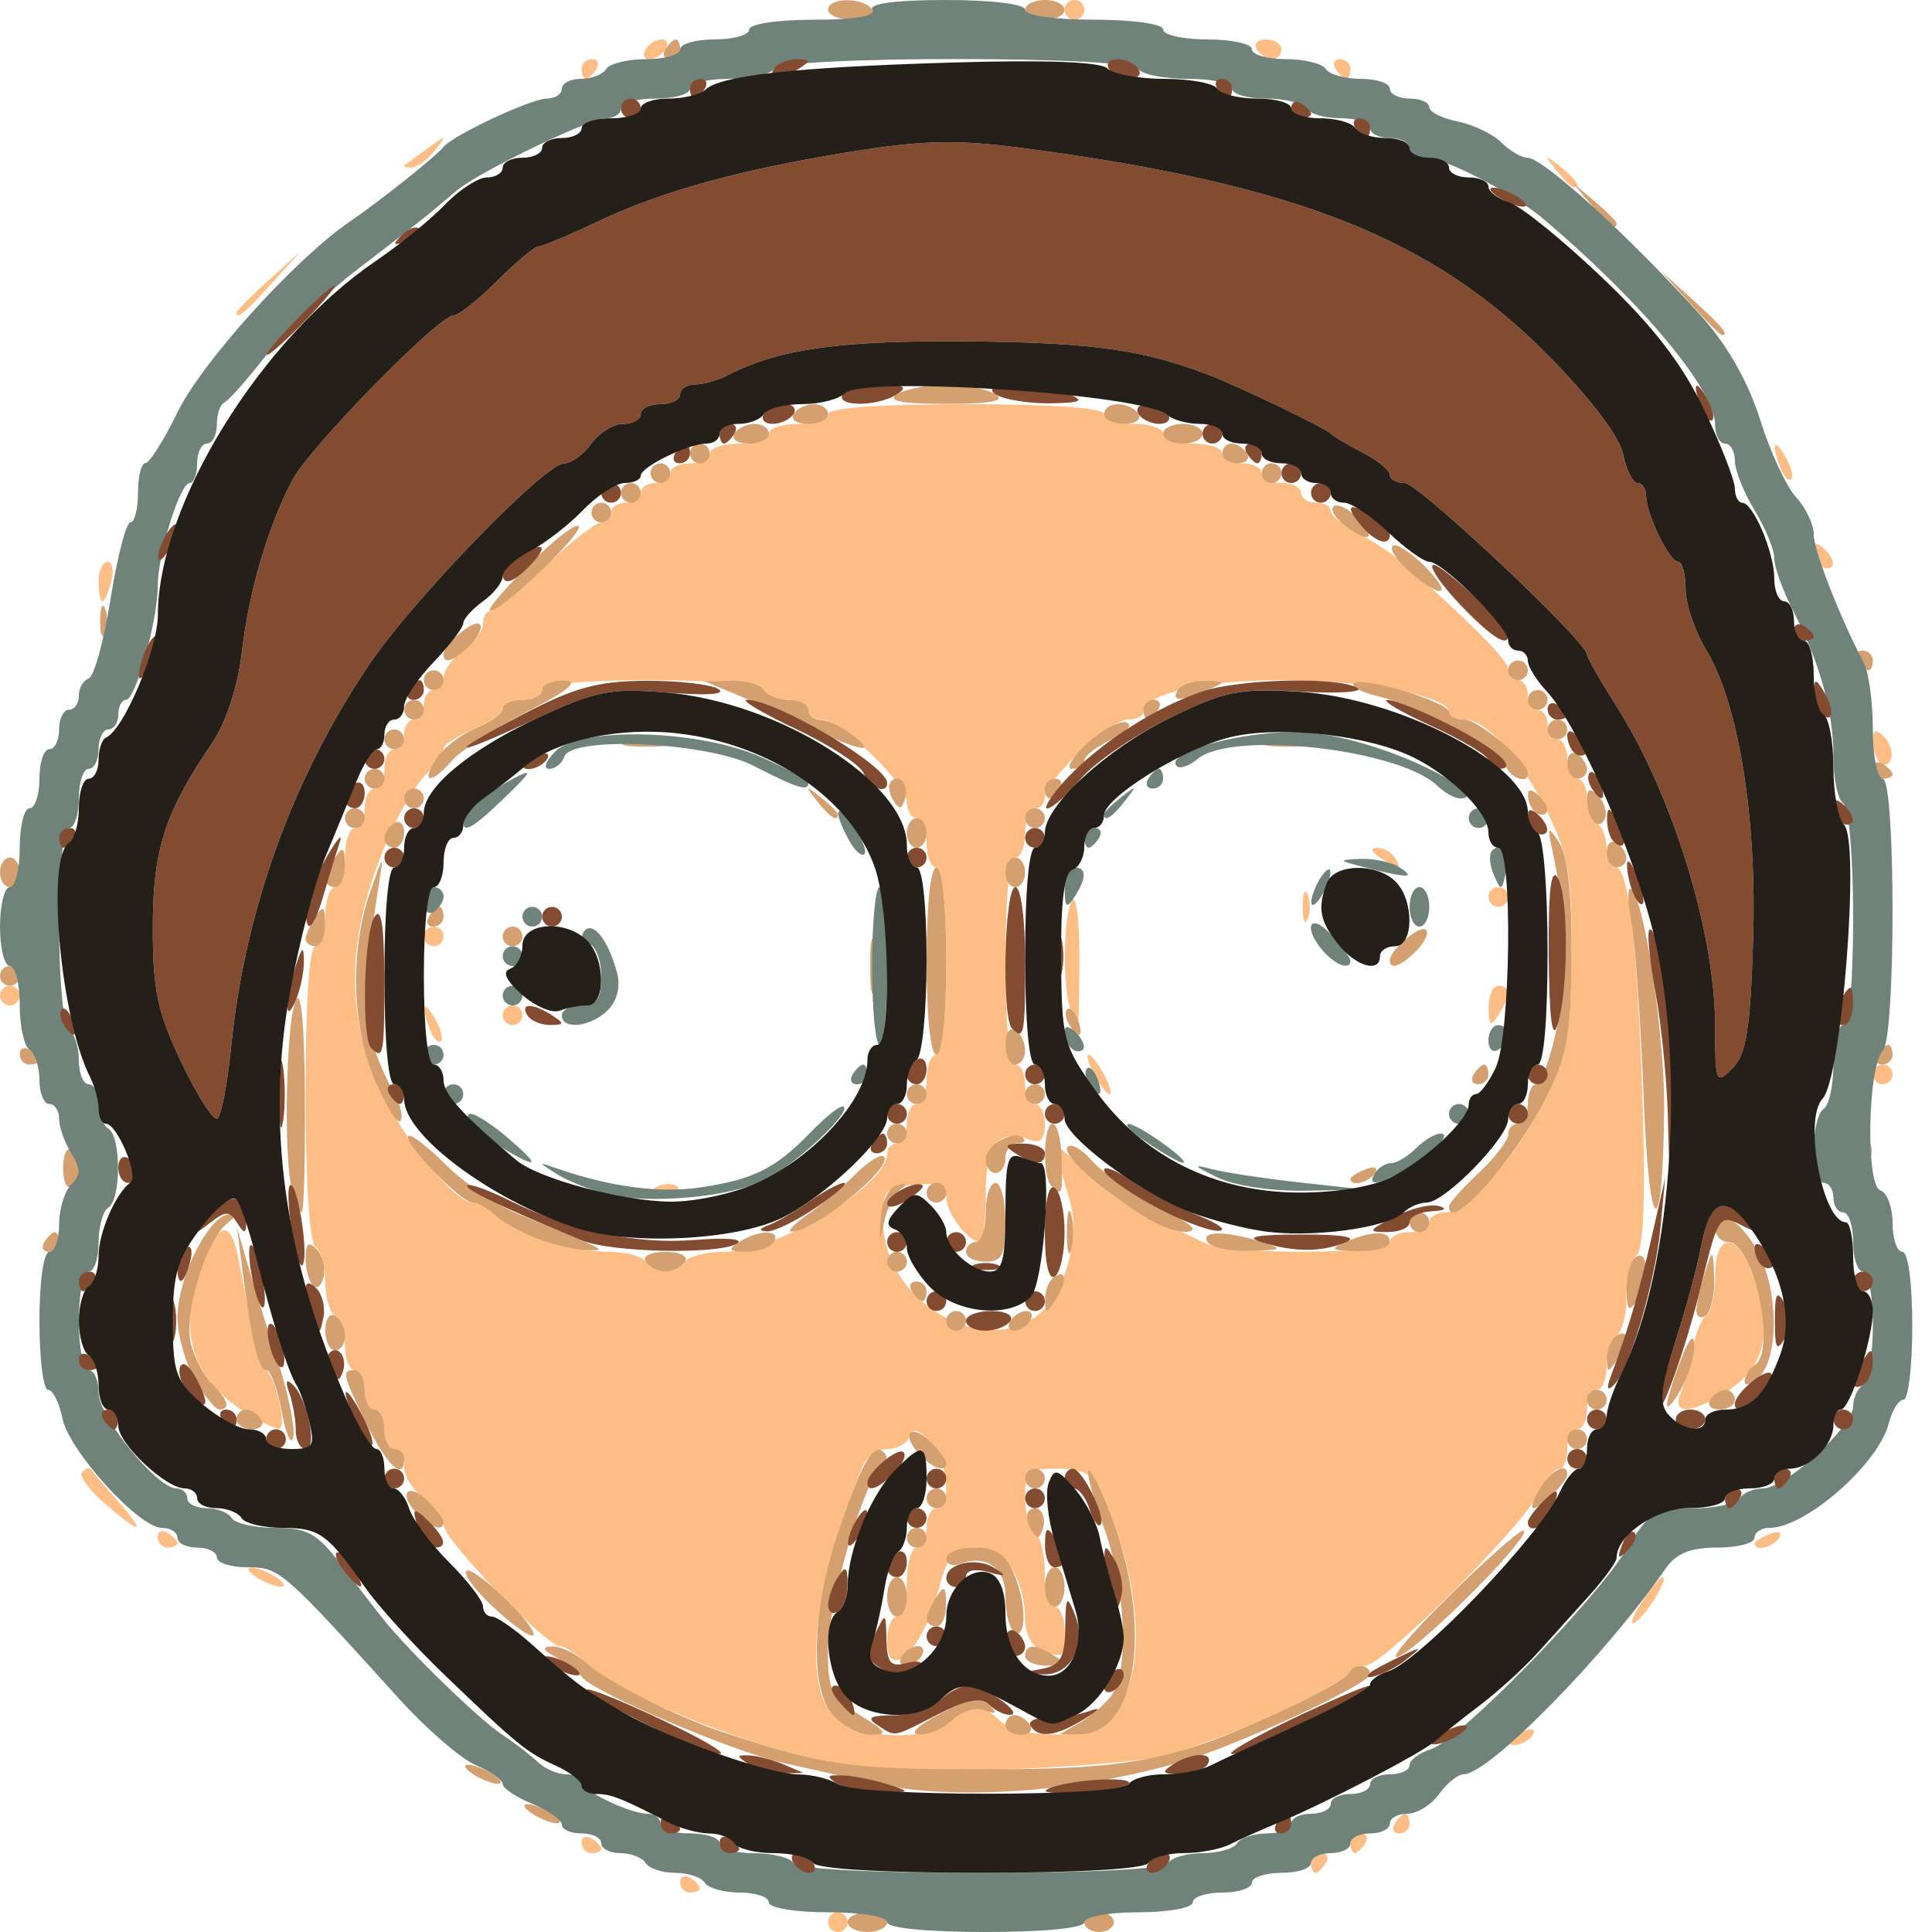 <?xml version="1.0" encoding="UTF-8" standalone="no"?>
<!-- Created with Inkscape (http://www.inkscape.org/) -->

<svg
   xmlns:dc="http://purl.org/dc/elements/1.1/"
   xmlns:cc="http://creativecommons.org/ns#"
   xmlns:rdf="http://www.w3.org/1999/02/22-rdf-syntax-ns#"
   xmlns:svg="http://www.w3.org/2000/svg"
   xmlns="http://www.w3.org/2000/svg"
   xmlns:sodipodi="http://sodipodi.sourceforge.net/DTD/sodipodi-0.dtd"
   xmlns:inkscape="http://www.inkscape.org/namespaces/inkscape"
   version="1.1"
   id="svg3753"
   width="196"
   height="196"
   viewBox="0 0 196 196"
   sodipodi:docname="morty-196x196.svg"
   inkscape:version="0.92.2 5c3e80d, 2017-08-06">
  <defs
     id="defs3757" />
  <sodipodi:namedview
     pagecolor="#ffffff"
     bordercolor="#666666"
     borderopacity="1"
     objecttolerance="10"
     gridtolerance="10"
     guidetolerance="10"
     inkscape:pageopacity="0"
     inkscape:pageshadow="2"
     inkscape:window-width="1470"
     inkscape:window-height="1043"
     id="namedview3755"
     showgrid="false"
     inkscape:zoom="3.994898"
     inkscape:cx="98.750958"
     inkscape:cy="98"
     inkscape:window-x="0"
     inkscape:window-y="0"
     inkscape:window-maximized="0"
     inkscape:current-layer="svg3753" />
  <g
     id="g3795">
    <path
       style="fill:#fdbd85"
       d="m 84,195 c 0,-0.55 0.45,-1 1,-1 0.55,0 1,0.45 1,1 0,0.55 -0.45,1 -1,1 -0.55,0 -1,-0.45 -1,-1 z m -15,-4.059 c 0,-0.582 0.45,-0.781 1,-0.441 0.55,0.34 1,0.816 1,1.059 C 71,191.802 70.55,192 70,192 c -0.55,0 -1,-0.477 -1,-1.059 z M 133,189 c 0,-0.55 0.477,-1 1.059,-1 0.582,0 0.781,0.45 0.441,1 -0.34,0.55 -0.816,1 -1.059,1 C 133.198,190 133,189.55 133,189 Z m -74,-2.059 c 0,-0.582 0.45,-0.781 1,-0.441 0.55,0.34 1,0.816 1,1.059 C 61,187.802 60.55,188 60,188 c -0.55,0 -1,-0.477 -1,-1.059 z M 137,187 c 0,-0.55 0.477,-1 1.059,-1 0.582,0 0.781,0.45 0.441,1 -0.34,0.55 -0.816,1 -1.059,1 C 137.198,188 137,187.55 137,187 Z m 4.5,-2 c 0.34,-0.55 0.816,-1 1.059,-1 0.243,0 0.441,0.45 0.441,1 0,0.55 -0.477,1 -1.059,1 -0.582,0 -0.781,-0.45 -0.441,-1 z m -54,-5.593 C 78.21,178.083 63.813,172.592 59.561,168.751 58.495,167.788 57.248,167 56.79,167 55.429,167 45,156.157 45,154.743 45,154.027 44.1,152.793 43,152 41.9,151.207 41,149.758 41,148.779 41,147.801 40.55,147 40,147 c -0.55,0 -1,-0.9 -1,-2 0,-1.1 -0.45,-2 -1,-2 -0.55,0 -1,-0.9 -1,-2 0,-1.1 -0.45,-2 -1,-2 -0.55,0 -1,-1.098 -1,-2.441 0,-1.343 -0.45,-2.719 -1,-3.059 -0.55,-0.34 -1,-1.915 -1,-3.5 0,-1.585 -0.45,-3.16 -1,-3.5 -0.594,-0.367 -1,-6.677 -1,-15.559 C 31,101.647 31.378,96 32,96 c 0.55,0 1,-1.35 1,-3 0,-1.65 0.45,-3 1,-3 0.55,0 1,-1.35 1,-3 0,-1.65 0.45,-3 1,-3 0.55,0 1,-0.9 1,-2 0,-1.1 0.45,-2 1,-2 0.55,0 1,-0.9 1,-2 0,-1.1 0.45,-2 1,-2 0.55,0 1,-0.675 1,-1.5 0,-0.825 0.45,-1.5 1,-1.5 0.55,0 1,-0.675 1,-1.5 0,-0.825 0.45,-1.5 1,-1.5 0.55,0 1,-0.576 1,-1.279 0,-0.704 0.9,-1.928 2,-2.721 1.1,-0.793 2,-2.017 2,-2.721 0,-0.704 0.338,-1.282 0.75,-1.285 0.412,-0.003 2.886,-2.028 5.496,-4.5 C 57.857,55.022 60.444,53 60.996,53 61.548,53 62,52.55 62,52 c 0,-0.55 0.675,-1 1.5,-1 0.825,0 1.5,-0.45 1.5,-1 0,-0.55 0.675,-1 1.5,-1 0.825,0 1.5,-0.45 1.5,-1 0,-0.55 0.9,-1 2,-1 1.1,0 2,-0.45 2,-1 0,-0.55 1.35,-1 3,-1 1.65,0 3,-0.45 3,-1 0,-0.55 1.35,-1 3,-1 1.65,0 3,-0.45 3,-1 0,-0.619 5.333,-1 14,-1 8.667,0 14,0.381 14,1 0,0.55 1.35,1 3,1 1.65,0 3,0.45 3,1 0,0.55 1.35,1 3,1 1.65,0 3,0.45 3,1 0,0.55 0.9,1 2,1 1.1,0 2,0.45 2,1 0,0.55 0.9,1 2,1 1.1,0 2,0.45 2,1 0,0.55 0.675,1 1.5,1 0.825,0 1.5,0.374 1.5,0.831 0,0.457 1.236,1.47 2.746,2.25 1.51,0.78 3.648,2.211 4.75,3.179 C 149.371,63.298 153,66.981 153,67.922 153,68.515 153.45,69 154,69 c 0.55,0 1,0.675 1,1.5 0,0.825 0.45,1.5 1,1.5 0.55,0 1,0.675 1,1.5 0,0.825 0.45,1.5 1,1.5 0.55,0 1,0.9 1,2 0,1.1 0.45,2 1,2 0.55,0 1,0.873 1,1.941 0,1.068 0.45,2.219 1,2.559 0.55,0.34 1,1.491 1,2.559 C 163,87.127 163.405,88 163.899,88 c 1.329,0 2.213,7.714 2.739,23.897 0.304,9.363 0.1,14.765 -0.585,15.45 -0.579,0.579 -1.053,2.511 -1.053,4.294 0,1.783 -0.45,3.519 -1,3.859 -0.55,0.34 -1,1.716 -1,3.059 0,1.343 -0.45,2.441 -1,2.441 -0.55,0 -1,0.9 -1,2 0,1.1 -0.45,2 -1,2 -0.55,0 -1,0.9 -1,2 0,1.1 -0.374,2 -0.831,2 -0.457,0 -1.47,1.238 -2.25,2.75 -1.812,3.512 -15.7,17.25 -17.438,17.25 -0.723,0 -1.464,0.338 -1.648,0.75 -0.183,0.412 -2.583,1.82 -5.333,3.127 -5.002,2.378 -5.958,2.763 -12.5,5.045 -3.519,1.227 -25.904,2.283 -31.5,1.485 z M 96.643,174.5 c 0.825,-0.825 1.886,-1.5 2.357,-1.5 0.471,0 1.532,0.675 2.357,1.5 0.883,0.883 3.276,1.487 5.821,1.469 3.464,-0.025 4.692,-0.54 6.187,-2.591 3.011,-4.132 2.308,-13.435 -1.673,-22.128 -0.768,-1.677 -1.879,-2.25 -4.361,-2.25 -3.02,0 -3.331,0.275 -3.331,2.941 0,1.618 0.45,3.219 1,3.559 0.55,0.34 1,2.166 1,4.059 0,1.893 0.45,3.441 1,3.441 0.55,0 1,1.125 1,2.5 0,2.722 -0.085,2.788 -2.418,1.893 C 104.712,167.059 104,165.73 104,164.44 104,160.134 101.902,157 99.02,157 c -2.331,0 -2.821,0.597 -3.978,4.846 C 93.508,167.478 90,170.722 90,166.508 90,165.129 90.45,164 91,164 c 0.55,0 1,-1.575 1,-3.5 0,-1.925 0.45,-3.5 1,-3.5 0.55,0 1,-0.9 1,-2 0,-1.1 0.45,-2 1,-2 1.63,0 1.138,-5.005 -0.67,-6.812 -1.214,-1.214 -1.782,-1.331 -2.083,-0.429 C 92.019,146.442 91.019,147 90.024,147 c -0.995,0 -2.129,0.787 -2.519,1.75 -4.96,12.231 -6.093,21.837 -2.981,25.275 2.208,2.44 9.855,2.739 12.12,0.475 z m 9.123,-41.496 c 2.35,-2.189 3.763,-7.642 2.83,-10.917 -0.327,-1.148 -0.874,-3.061 -1.215,-4.252 -0.603,-2.106 -0.55,-2.1 1.952,0.25 3.678,3.454 4.796,4.246 8.168,5.782 1.65,0.752 3.781,1.764 4.736,2.25 C 124.659,127.349 141,127.247 141,126 c 0,-0.55 0.9,-1 2,-1 1.1,0 2,-0.45 2,-1 0,-0.55 0.719,-1 1.599,-1 2.24,0 7.082,-5.45 10.165,-11.442 2.246,-4.364 2.612,-6.362 2.667,-14.558 0.055,-8.159 -0.284,-10.206 -2.402,-14.5 C 154.226,76.819 150.816,73 148.545,73 147.695,73 147,72.66 147,72.243 147,70.62 138.615,69 130.215,69 122.082,69 116.027,70.385 116.008,72.25 116.004,72.662 115.28,73 114.4,73 c -1.802,0 -8.4,6.205 -8.4,7.9 0,0.605 -0.45,1.1 -1,1.1 -0.55,0 -1,1.125 -1,2.5 0,1.375 -0.45,2.5 -1,2.5 -0.603,0 -1,4.167 -1,10.5 0,6.333 0.397,10.5 1,10.5 0.55,0 1,0.9 1,2 0,1.1 0.45,2 1,2 0.55,0 1,0.948 1,2.107 0,1.462 -0.459,1.931 -1.5,1.531 -3.157,-1.211 -4.5,0.421 -4.5,5.469 C 100,123.798 99.743,126 99.429,126 98.234,126 96,123.074 96,121.508 c 0,-1.242 -0.781,-1.559 -3.25,-1.321 -3.047,0.294 -3.243,0.544 -3.141,4.006 0.241,8.171 10.714,13.882 16.156,8.811 z M 111,109 c -0.589,-1.1 -0.845,-2 -0.57,-2 0.275,0 0.982,0.9 1.57,2 0.589,1.1 0.845,2 0.57,2 -0.275,0 -0.982,-0.9 -1.57,-2 z m -2.393,-6.582 c -0.841,-2.191 -0.734,-9.671 0.158,-11.073 0.404,-0.635 0.735,1.953 0.735,5.75 0,3.797 -0.064,6.905 -0.143,6.905 -0.079,0 -0.416,-0.712 -0.75,-1.582 z M 151.015,102.25 C 151.007,101.013 151.45,100 152,100 c 1.253,0 1.253,1.061 0,3 -0.784,1.213 -0.972,1.069 -0.985,-0.75 z M 132.158,92 c 0,-1.375 0.227,-1.938 0.504,-1.25 0.277,0.688 0.277,1.812 0,2.5 -0.277,0.688 -0.504,0.125 -0.504,-1.25 z M 151,91 c 0,-0.55 0.45,-1 1,-1 0.55,0 1,0.45 1,1 0,0.55 -0.45,1 -1,1 -0.55,0 -1,-0.45 -1,-1 z m -11,-4 c -0.901,-0.582 -1.025,-0.975 -0.309,-0.985 0.655,-0.008 1.469,0.435 1.809,0.985 0.767,1.242 0.421,1.242 -1.5,0 z m -70.5,41 c 0.34,-0.55 2.124,-1 3.965,-1 C 78.823,127 90,120.271 90,117.045 90,116.47 90.45,116 91,116 c 0.55,0 1,-0.9 1,-2 0,-1.1 0.45,-2 1,-2 0.55,0 1,-1.125 1,-2.5 0,-1.375 0.45,-2.5 1,-2.5 0.596,0 1,-3.833 1,-9.5 C 96,91.833 95.596,88 95,88 94.45,88 94,86.875 94,85.5 94,84.125 93.55,83 93,83 92.45,83 92,82.273 92,81.385 92,79.517 85.241,73 83.305,73 82.587,73 82,72.55 82,72 82,71.45 81.127,71 80.059,71 78.991,71 77.84,70.55 77.5,70 77.149,69.432 72.156,69 65.941,69 59.314,69 55,69.394 55,70 c 0,0.55 -0.9,1 -2,1 -1.1,0 -2,0.395 -2,0.879 0,0.483 -1.35,1.438 -3,2.121 -1.65,0.683 -3,1.553 -3,1.933 0,0.38 -0.802,1.562 -1.783,2.629 C 41.026,80.944 38.549,86.185 37.101,91.5 c -1.817,6.669 -1.338,13.123 1.404,18.919 2.474,5.23 7.647,11.581 9.432,11.581 0.506,0 1.515,0.562 2.241,1.25 1.895,1.793 7.941,3.75 11.583,3.75 1.716,0 3.398,0.45 3.738,1 0.34,0.55 1.24,1 2,1 0.76,0 1.66,-0.45 2,-1 z m -2.688,-7.683 c 0.722,-0.289 1.584,-0.253 1.917,0.079 0.332,0.332 -0.258,0.569 -1.312,0.525 -1.165,-0.048 -1.402,-0.285 -0.604,-0.604 z M 43.624,104.461 c -0.965,-2.515 -0.68,-3.164 0.499,-1.136 0.584,1.004 0.851,2.036 0.593,2.293 -0.257,0.257 -0.749,-0.263 -1.092,-1.157 z M 51,103 c 0,-0.55 0.45,-1 1,-1 0.55,0 1,0.45 1,1 0,0.55 -0.45,1 -1,1 -0.55,0 -1,-0.45 -1,-1 z m -8,-8 c 0,-0.55 0.45,-1 1,-1 0.55,0 1,0.45 1,1 0,0.55 -0.45,1 -1,1 -0.55,0 -1,-0.45 -1,-1 z m 110,81.607 c 0,-0.216 0.698,-0.661 1.552,-0.989 0.89,-0.341 1.291,-0.174 0.941,0.393 C 154.906,176.962 153,177.417 153,176.607 Z m 13.511,-13.984 C 167.457,161.18 168.419,160 168.65,160 c 0.723,0 -1.605,3.854 -2.759,4.567 -0.604,0.373 -0.325,-0.502 0.62,-1.944 z M 26,160 c -0.825,-0.533 -1.05,-0.969 -0.5,-0.969 0.55,0 1.675,0.436 2.5,0.969 0.825,0.533 1.05,0.969 0.5,0.969 -0.55,0 -1.675,-0.436 -2.5,-0.969 z m -10,-4.059 c 0,-0.582 0.45,-0.781 1,-0.441 0.55,0.34 1,0.816 1,1.059 C 18,156.802 17.55,157 17,157 c -0.55,0 -1,-0.477 -1,-1.059 z m 162,0.666 c 0,-0.216 0.698,-0.661 1.552,-0.989 0.89,-0.341 1.291,-0.174 0.941,0.393 C 179.906,156.962 178,157.417 178,156.607 Z M 10.588,152.494 c -1.601,-1.377 -2.614,-2.802 -2.25,-3.165 0.364,-0.364 0.774,-0.474 0.912,-0.245 0.138,0.229 1.341,1.654 2.674,3.167 3.019,3.424 2.478,3.523 -1.336,0.244 z m 14.926,-8.802 c -5.684,-3.409 -7.416,-7.879 -5.437,-14.03 1.85,-5.748 3.271,-6.396 4.133,-1.882 0.39,2.046 1.015,5.296 1.388,7.221 0.373,1.925 0.997,3.725 1.386,4 1.044,0.737 2.184,6.01 1.285,5.941 -0.423,-0.032 -1.663,-0.595 -2.755,-1.25 z M 170.534,141.25 c 0.412,-0.963 0.962,-2.993 1.222,-4.512 0.261,-1.519 0.872,-3.008 1.359,-3.309 0.487,-0.301 0.885,-2.095 0.885,-3.988 0,-4.462 2.204,-4.532 3.799,-0.12 2.26,6.249 1.27,9.707 -3.556,12.429 -3.158,1.781 -4.601,1.586 -3.709,-0.5 z M 190,109 c 0,-0.55 0.45,-1 1,-1 0.55,0 1,0.45 1,1 0,0.55 -0.45,1 -1,1 -0.55,0 -1,-0.45 -1,-1 z M 0,101 c 0,-0.55 0.45,-1 1,-1 0.55,0 1,0.45 1,1 0,0.55 -0.45,1 -1,1 -0.55,0 -1,-0.45 -1,-1 z M 190.729,77.396 C 190.328,76.995 190,75.977 190,75.133 c 0,-1.126 0.296,-1.238 1.113,-0.421 0.612,0.612 0.94,1.63 0.729,2.263 -0.211,0.632 -0.711,0.822 -1.113,0.421 z M 10,59 c 0,-1.1 0.408,-2 0.906,-2 0.499,0 0.671,0.9 0.383,2 -0.288,1.1 -0.696,2 -0.906,2 C 10.173,61 10,60.1 10,59 Z M 184.667,57.333 C 184.3,56.967 184,56.202 184,55.633 c 0,-0.627 0.466,-0.568 1.183,0.15 0.651,0.651 0.951,1.416 0.667,1.7 -0.284,0.284 -0.817,0.217 -1.183,-0.15 z m -4.043,-9.872 c -0.965,-2.515 -0.68,-3.164 0.499,-1.136 0.584,1.004 0.851,2.036 0.593,2.293 -0.257,0.257 -0.749,-0.263 -1.092,-1.157 z M 24,31.687 c 0,-0.172 1.462,-1.635 3.25,-3.25 L 30.5,25.5 27.563,28.75 C 24.825,31.779 24,32.46 24,31.687 Z M 157.872,17.25 C 156.629,15.664 156.664,15.629 158.25,16.872 159.916,18.179 160.445,19 159.622,19 c -0.208,0 -0.995,-0.787 -1.75,-1.75 z M 41.083,16.717 C 41.312,16.561 42.4,15.774 43.5,14.967 45.35,13.61 45.397,13.631 44.128,15.25 43.373,16.212 42.285,17 41.711,17 41.137,17 40.854,16.873 41.083,16.717 Z M 59,7 C 59,6.45 59.477,6 60.059,6 60.641,6 60.84,6.45 60.5,7 60.16,7.55 59.684,8 59.441,8 59.198,8 59,7.55 59,7 Z m 76.5,0 C 135.16,6.45 135.359,6 135.941,6 136.523,6 137,6.45 137,7 137,7.55 136.802,8 136.559,8 136.316,8 135.84,7.55 135.5,7 Z M 65.5,5 C 65.84,4.45 66.568,4 67.118,4 67.668,4 67.84,4.45 67.5,5 67.16,5.55 66.432,6 65.882,6 65.332,6 65.16,5.55 65.5,5 Z m 62,0 C 127.16,4.45 127.584,4 128.441,4 129.298,4 130,4.45 130,5 130,5.55 129.577,6 129.059,6 128.541,6 127.84,5.55 127.5,5 Z M 108,1 c 0,-0.55 0.45,-1 1,-1 0.55,0 1,0.45 1,1 0,0.55 -0.45,1 -1,1 -0.55,0 -1,-0.45 -1,-1 z"
       id="path3805"
       inkscape:connector-curvature="0" />
    <path
       style="fill:#d5a070"
       d="m 86,195 c 0,-0.55 0.9,-1 2,-1 1.1,0 2,0.45 2,1 0,0.55 -0.9,1 -2,1 -1.1,0 -2,-0.45 -2,-1 z m 24,0 c 0,-0.55 0.675,-1 1.5,-1 0.825,0 1.5,0.45 1.5,1 0,0.55 -0.675,1 -1.5,1 -0.825,0 -1.5,-0.45 -1.5,-1 z M 54,184 c -0.825,-0.533 -1.05,-0.969 -0.5,-0.969 0.55,0 1.675,0.436 2.5,0.969 0.825,0.533 1.05,0.969 0.5,0.969 -0.55,0 -1.675,-0.436 -2.5,-0.969 z m 34.5,-3.121 c -2.2,-0.503 -6.25,-1.412 -9,-2.02 C 74.415,177.735 60.021,171.595 59.039,170.132 58.743,169.69 57.6,168.819 56.5,168.195 c -1.5,-0.85 -1.609,-1.142 -0.439,-1.165 0.859,-0.017 2.434,0.758 3.5,1.721 2.105,1.902 9.148,5.454 13.939,7.03 10.2,3.356 12.739,3.719 26,3.719 15.697,0 19.893,-0.869 32,-6.623 2.75,-1.307 5.15,-2.714 5.333,-3.127 0.455,-1.024 2.167,-0.951 2.167,0.092 0,1.015 -13.889,7.431 -19.5,9.008 -10.917,3.068 -22.992,3.859 -31,2.029 z M 48,180 c -0.825,-0.533 -1.05,-0.969 -0.5,-0.969 0.55,0 1.675,0.436 2.5,0.969 0.825,0.533 1.05,0.969 0.5,0.969 -0.55,0 -1.675,-0.436 -2.5,-0.969 z m 36.524,-5.974 c -2.387,-2.637 -2.182,-10.554 0.478,-18.481 2.396,-7.138 3.607,-9.27 4.665,-8.212 0.426,0.426 0.331,1.088 -0.212,1.471 C 87.693,150.045 84,162.633 84,167.396 c 0,4.154 0.336,4.838 3.25,6.615 2.699,1.646 2.895,1.982 1.155,1.985 -1.152,0.002 -2.899,-0.884 -3.881,-1.97 z m 10.843,-0.154 c 2.897,-1.528 4.151,-1.753 5,-0.897 0.847,0.854 0.724,0.987 -0.487,0.526 -0.892,-0.339 -2.322,0.084 -3.179,0.941 -0.857,0.857 -2.377,1.538 -3.379,1.513 -1.138,-0.028 -0.371,-0.809 2.045,-2.084 z M 102,175 c 0,-0.55 0.423,-1 0.941,-1 0.518,0 1.219,0.45 1.559,1 0.34,0.55 -0.084,1 -0.941,1 C 102.702,176 102,175.55 102,175 Z m 7.5,-0.208 c 1.1,-0.631 2.548,-1.855 3.218,-2.72 1.862,-2.404 1.51,-10.976 -0.7,-17.022 -2.007,-5.49 -2.215,-7.927 -0.325,-3.799 5.399,11.791 4.254,24.683 -2.193,24.687 l -2,10e-4 2,-1.147 z M 91.5,168 c 0.34,-0.55 1.068,-1 1.618,-1 0.55,0 0.722,0.45 0.382,1 -0.34,0.55 -1.068,1 -1.618,1 -0.55,0 -0.722,-0.45 -0.382,-1 z m 12.5,0 c 0,-1.253 1.061,-1.253 3,0 1.213,0.784 1.069,0.972 -0.75,0.985 C 105.013,168.993 104,168.55 104,168 Z m 42.843,-5.913 c 4.033,-3.985 7.525,-7.053 7.761,-6.817 0.663,0.663 -9.796,11.228 -12.601,12.729 -1.371,0.734 0.807,-1.927 4.84,-5.912 z m -96.874,0.884 c -1.784,-1.666 -2.986,-3.286 -2.672,-3.6 0.314,-0.314 2.191,1.049 4.171,3.029 4.355,4.355 3.075,4.843 -1.498,0.571 z M 102.75,165.423 c -0.412,-0.416 -0.75,-1.983 -0.75,-3.483 0,-2.852 -1.948,-4.281 -4.5,-3.302 -0.825,0.317 -1.5,0.077 -1.5,-0.531 C 96,157.498 97.295,157 98.879,157 c 2.238,0 3.148,0.65 4.089,2.921 1.253,3.024 1.102,6.833 -0.217,5.502 z M 94.015,164.25 c 0.008,-0.412 0.452,-1.425 0.985,-2.25 0.784,-1.213 0.972,-1.069 0.985,0.75 C 95.993,163.988 95.55,165 95,165 c -0.55,0 -0.993,-0.338 -0.985,-0.75 z M 90,162 c 0,-1.1 0.45,-2 1,-2 0.55,0 1,0.9 1,2 0,1.1 -0.45,2 -1,2 -0.55,0 -1,-0.9 -1,-2 z m 16,-1 c 0,-1.1 0.45,-2 1,-2 0.55,0 1,0.9 1,2 0,1.1 -0.45,2 -1,2 -0.55,0 -1,-0.9 -1,-2 z m -14,-5 c 0,-0.55 0.45,-1 1,-1 0.55,0 1,0.45 1,1 0,0.55 -0.45,1 -1,1 -0.55,0 -1,-0.45 -1,-1 z m 12.583,-0.866 c -0.431,-0.697 -0.513,-1.537 -0.183,-1.867 0.895,-0.895 1.871,0.421 1.387,1.871 -0.339,1.016 -0.574,1.015 -1.204,-0.004 z m -62.434,-1.738 c -1.823,-2.061 -0.649,-3.039 1.303,-1.087 0.851,0.851 1.548,1.805 1.548,2.119 0,1.05 -1.485,0.512 -2.851,-1.032 z M 94,152 c 0,-0.55 0.45,-1 1,-1 0.55,0 1,0.45 1,1 0,0.55 -0.45,1 -1,1 -0.55,0 -1,-0.45 -1,-1 z m 62.232,-1 C 157.405,149.123 159,148.299 159,149.571 159,150.318 156.312,153 155.563,153 c -0.319,0 -0.018,-0.9 0.669,-2 z M 104,150 c 0,-0.55 0.45,-1 1,-1 0.55,0 1,0.45 1,1 0,0.55 -0.45,1 -1,1 -0.55,0 -1,-0.45 -1,-1 z M 37.199,144.473 C 34.696,139.32 34.625,139 36,139 c 0.55,0 1,0.9 1,2 0,1.1 0.45,2 1,2 0.55,0 1,0.9 1,2 0,1.1 0.45,2 1,2 0.55,0 1,0.45 1,1 0,2.317 -1.751,0.693 -3.801,-3.527 z m 55.95,2.923 c -1.823,-2.061 -0.649,-3.039 1.303,-1.087 0.851,0.851 1.548,1.805 1.548,2.119 0,1.05 -1.485,0.512 -2.851,-1.032 z M 28.595,143.25 C 28.171,140.912 27.463,139 27.022,139 c -0.805,0 -1.524,-3.051 -2.473,-10.5 l -0.509,-4 1.003,3.5 c 0.552,1.925 1.924,6.323 3.049,9.774 1.125,3.451 1.872,7.051 1.66,8 -0.212,0.949 -0.733,-0.186 -1.157,-2.524 z M 159,146 c 0,-0.55 0.45,-1 1,-1 0.55,0 1,0.45 1,1 0,0.55 -0.45,1 -1,1 -0.55,0 -1,-0.45 -1,-1 z M 24,144 c 0,-0.55 0.423,-1 0.941,-1 0.518,0 1.219,0.45 1.559,1 0.34,0.55 -0.084,1 -0.941,1 C 24.702,145 24,144.55 24,144 Z m -4.25,-4.087 c -0.963,-1.691 -1.749,-4.501 -1.748,-6.244 0.002,-3.821 2.92,-9.906 4.998,-10.422 1.304,-0.324 1.3,-0.201 -0.033,0.94 -2.181,1.868 -4.343,9.177 -3.596,12.154 0.348,1.385 1.307,3.193 2.131,4.017 1.635,1.635 1.922,2.645 0.748,2.635 -0.412,-0.003 -1.538,-1.39 -2.5,-3.081 z M 161,142 c 0,-0.55 0.45,-1 1,-1 0.55,0 1,0.45 1,1 0,0.55 -0.45,1 -1,1 -0.55,0 -1,-0.45 -1,-1 z m 8.112,0.5 c 0.022,-0.55 0.647,-2.575 1.388,-4.5 0.883,-2.292 1.362,-2.81 1.388,-1.5 0.022,1.1 -0.602,3.125 -1.388,4.5 -0.786,1.375 -1.411,2.05 -1.388,1.5 z M 173.5,142 c 0.34,-0.55 1.041,-1 1.559,-1 0.518,0 0.941,0.45 0.941,1 0,0.55 -0.702,1 -1.559,1 -0.857,0 -1.281,-0.45 -0.941,-1 z m 3.5,-1.87 c 0,-0.557 0.45,-1.291 1,-1.63 2.291,-1.416 -0.104,-12.5 -2.701,-12.5 C 174.585,126 174,125.339 174,124.531 c 0,-2.355 2.789,-0.66 4.475,2.72 1.949,3.907 1.962,10.454 0.025,12.392 -0.825,0.825 -1.5,1.044 -1.5,0.488 z m -13.985,-2.321 c -0.008,-0.93 0.435,-1.969 0.985,-2.309 1.266,-0.782 1.266,0.542 0,2.5 -0.835,1.293 -0.971,1.266 -0.985,-0.191 z M 33,134.941 c 0,-1.132 0.45,-1.781 1,-1.441 0.55,0.34 1,1.266 1,2.059 C 35,136.352 34.55,137 34,137 c -0.55,0 -1,-0.927 -1,-2.059 z M 96,134 c 0,-0.55 0.45,-1 1,-1 0.55,0 1,0.45 1,1 0,0.55 -0.45,1 -1,1 -0.55,0 -1,-0.45 -1,-1 z m 6.5,0 c 0.34,-0.55 1.068,-1 1.618,-1 0.55,0 0.722,0.45 0.382,1 -0.34,0.55 -1.068,1 -1.618,1 -0.55,0 -0.722,-0.45 -0.382,-1 z m 69.6,-1.191 C 172.155,132.089 172.56,130.375 173,129 c 0.765,-2.387 0.805,-2.356 0.9,0.691 0.055,1.755 -0.35,3.469 -0.9,3.809 -0.55,0.34 -0.955,0.029 -0.9,-0.691 z m -66.084,-1 c -0.008,-0.93 0.435,-1.969 0.985,-2.309 1.266,-0.782 1.266,0.542 0,2.5 -0.835,1.293 -0.971,1.266 -0.985,-0.191 z m 59,-1 c -0.008,-1.48 0.435,-2.969 0.985,-3.309 1.277,-0.789 1.277,2.524 0,4.5 -0.758,1.173 -0.973,0.914 -0.985,-1.191 z M 92.5,131 c -0.34,-0.55 -0.141,-1 0.441,-1 C 93.523,130 94,130.45 94,131 c 0,0.55 -0.198,1 -0.441,1 -0.243,0 -0.719,-0.45 -1.059,-1 z m -60.75,-0.577 c -0.412,-0.416 -0.75,-1.671 -0.75,-2.79 0,-1.472 0.302,-1.731 1.094,-0.94 0.602,0.602 0.939,1.857 0.75,2.79 -0.189,0.933 -0.681,1.356 -1.094,0.94 z M 65.5,128 c -0.352,-0.569 0.509,-1 2,-1 1.491,0 2.352,0.431 2,1 -0.34,0.55 -1.24,1 -2,1 -0.76,0 -1.66,-0.45 -2,-1 z m 24.5,0 c 0,-0.55 0.45,-1 1,-1 0.55,0 1,0.45 1,1 0,0.55 -0.45,1 -1,1 -0.55,0 -1,-0.45 -1,-1 z m 8,-1 c 0,-0.55 0.45,-1 1,-1 0.55,0 1,-1.35 1,-3 0,-1.65 0.45,-3 1,-3 0.55,0 1,1.8 1,4 0,3.333 -0.333,4 -2,4 -1.1,0 -2,-0.45 -2,-1 z m 10.232,-2 c 0,-1.925 0.206,-2.712 0.457,-1.75 0.252,0.963 0.252,2.538 0,3.5 -0.252,0.963 -0.457,0.175 -0.457,-1.75 z M 4.5,126 c 0.34,-0.55 0.816,-1 1.059,-1 C 5.802,125 6,125.45 6,126 6,126.55 5.523,127 4.941,127 4.359,127 4.16,126.55 4.5,126 Z m 50,-0.351 C 52.85,125.024 50.905,123.947 50.179,123.256 49.452,122.565 48.443,122 47.937,122 c -1.166,0 -7.107,-6.164 -6.513,-6.758 0.243,-0.243 1.95,1.066 3.793,2.908 1.843,1.843 5.135,4.087 7.317,4.987 9.354,3.859 9.108,3.73 6.966,3.688 -1.1,-0.021 -3.35,-0.551 -5,-1.176 z M 75,126 c 1.97,-1.273 4.287,-1.273 3.5,0 -0.34,0.55 -1.604,0.993 -2.809,0.985 C 73.91,126.972 73.781,126.788 75,126 Z m 47.5,0 c -0.715,-1.157 1.888,-1.157 5.5,0 2.246,0.719 2.124,0.811 -1.191,0.9 C 124.779,126.955 122.84,126.55 122.5,126 Z m 14,0 c 2.763,-1.187 4.5,-1.187 4.5,0 0,0.55 -1.462,0.968 -3.25,0.93 -2.724,-0.059 -2.926,-0.209 -1.25,-0.93 z m -47.159,-2.423 c 0.089,-1.649 0.812,-3.099 1.659,-3.326 1.003,-0.27 1.119,-0.129 0.351,0.423 -0.632,0.454 -1.378,1.951 -1.659,3.326 -0.439,2.153 -0.487,2.094 -0.351,-0.423 z m -7.391,-0.38 c 1.348,-0.934 3.512,-2.758 4.811,-4.054 1.298,-1.296 2.606,-2.111 2.906,-1.811 1.053,1.053 -7.234,7.763 -9.403,7.614 -0.42,-0.029 0.339,-0.816 1.687,-1.75 z m 34.604,0.494 c -5.023,-3.075 -8.97,-6.609 -8.221,-7.358 0.36,-0.36 1.459,0.275 2.444,1.409 0.984,1.135 3.687,3.052 6.006,4.261 2.319,1.209 4.217,2.377 4.217,2.597 0,0.781 -2.53,0.263 -4.445,-0.91 z M 143,124 c 0,-0.55 0.45,-1 1,-1 0.55,0 1,0.45 1,1 0,0.55 -0.45,1 -1,1 -0.55,0 -1,-0.45 -1,-1 z m 23.757,-12.5 c -0.295,-7.7 -0.865,-15.8 -1.267,-18 -0.402,-2.2 -0.386,-3.672 0.036,-3.271 1.335,1.271 3.371,14.999 3.303,22.271 -0.131,13.987 -1.524,13.315 -2.072,-1 z M 29.63,120.75 C 28.742,117.437 29.004,103.818 30,101.5 c 0.548,-1.276 0.885,2.254 0.93,9.75 0.039,6.463 -0.102,11.75 -0.313,11.75 -0.211,0 -0.655,-1.012 -0.986,-2.25 z M 147,122.401 c 0,-0.329 1.35,-1.86 3,-3.401 1.65,-1.541 3,-3.297 3,-3.901 0,-0.604 0.45,-1.099 1,-1.099 0.55,0 1,-0.9 1,-2 0,-1.1 0.389,-2 0.863,-2 0.475,0 1.425,-2.645 2.11,-5.877 1.176,-5.542 1.044,-10.736 -0.446,-17.623 -0.593,-2.738 -0.535,-2.826 0.661,-1 0.863,1.317 1.288,5.246 1.244,11.5 -0.058,8.193 -0.425,10.196 -2.67,14.558 C 153.498,117.905 147,125.121 147,122.401 Z M 94,121 c 0,-0.55 0.45,-1 1,-1 0.55,0 1,0.45 1,1 0,0.55 -0.45,1 -1,1 -0.55,0 -1,-0.45 -1,-1 z M 6.4,118.5 c 0,-1.304 0.36,-2.148 0.8,-1.876 1.034,0.639 1.034,3.114 0,3.753 C 6.76,120.648 6.4,119.804 6.4,118.5 Z m 100.267,1.833 C 105.721,119.388 105.836,114 106.802,114 c 0.441,0 0.846,1.575 0.901,3.5 0.105,3.691 0.029,3.898 -1.036,2.833 z M 137,119.607 c 0,-0.216 0.698,-0.661 1.552,-0.989 0.89,-0.341 1.291,-0.174 0.941,0.393 C 138.906,119.962 137,120.417 137,119.607 Z m -37,-2 c 0,-1.441 2.885,-3.055 3.81,-2.131 C 104.098,115.764 103.808,116 103.167,116 102.525,116 102,116.675 102,117.5 c 0,0.825 -0.45,1.5 -1,1.5 -0.55,0 -1,-0.627 -1,-1.393 z m 89.079,-1.19 c 0.048,-1.165 0.285,-1.402 0.604,-0.604 0.289,0.722 0.253,1.584 -0.079,1.917 -0.332,0.332 -0.569,-0.258 -0.525,-1.312 z M 90,115 c 0,-0.55 0.45,-1 1,-1 0.55,0 1,0.45 1,1 0,0.55 -0.45,1 -1,1 -0.55,0 -1,-0.45 -1,-1 z M 38.025,109.559 C 35.677,104.081 35.485,96.417 37.548,90.5 c 1.393,-3.997 1.394,-3.997 0.845,-0.5 -1.921,12.247 -1.73,14.516 1.793,21.347 0.524,1.016 0.708,2.092 0.408,2.392 -0.299,0.299 -1.455,-1.582 -2.569,-4.18 z M 92,111 c 0,-0.55 0.45,-1 1,-1 0.55,0 1,0.45 1,1 0,0.55 -0.45,1 -1,1 -0.55,0 -1,-0.45 -1,-1 z m 12,0 c 0,-0.55 0.45,-1 1,-1 0.55,0 1,0.45 1,1 0,0.55 -0.45,1 -1,1 -0.55,0 -1,-0.45 -1,-1 z m 45.5,-2 c 0.34,-0.55 0.816,-1 1.059,-1 0.243,0 0.441,0.45 0.441,1 0,0.55 -0.477,1 -1.059,1 -0.582,0 -0.781,-0.45 -0.441,-1 z M 2,106.941 c 0,-0.582 0.45,-0.781 1,-0.441 0.55,0.34 1,0.816 1,1.059 C 4,107.802 3.55,108 3,108 2.45,108 2,107.523 2,106.941 Z m 100,-1 c 0,-1.132 0.45,-1.781 1,-1.441 0.55,0.34 1,1.266 1,2.059 0,0.793 -0.45,1.441 -1,1.441 -0.55,0 -1,-0.927 -1,-2.059 z M 190.5,107 c 0.34,-0.55 0.816,-1 1.059,-1 0.243,0 0.441,0.45 0.441,1 0,0.55 -0.477,1 -1.059,1 -0.582,0 -0.781,-0.45 -0.441,-1 z M 94,97.5 c 0,-5.667 0.404,-9.5 1,-9.5 0.596,0 1,3.833 1,9.5 0,5.667 -0.404,9.5 -1,9.5 -0.596,0 -1,-3.833 -1,-9.5 z m 14.459,6.433 c -0.363,-0.587 -0.445,-1.281 -0.183,-1.543 0.262,-0.262 0.743,0.218 1.069,1.067 0.676,1.762 0.1,2.072 -0.886,0.477 z M 88.272,98 c 0,-2.475 0.195,-3.487 0.433,-2.25 0.238,1.238 0.238,3.263 0,4.5 -0.238,1.238 -0.433,0.225 -0.433,-2.25 z M 0,99 c 0,-0.55 0.45,-1 1,-1 0.55,0 1,0.45 1,1 0,0.55 -0.45,1 -1,1 -0.55,0 -1,-0.45 -1,-1 z m 141,-1.571 c 0,-1.062 3.091,-3.671 3.667,-3.095 0.314,0.314 -0.125,1.268 -0.976,2.119 C 142.103,98.04 141,98.44 141,97.429 Z M 31.015,95.25 C 31.024,94.838 31.467,93.825 32,93 32.784,91.787 32.972,91.931 32.985,93.75 32.993,94.987 32.55,96 32,96 31.45,96 31.007,95.662 31.015,95.25 Z M 51,95 c 0,-0.55 0.45,-1 1,-1 0.55,0 1,0.45 1,1 0,0.55 -0.45,1 -1,1 -0.55,0 -1,-0.45 -1,-1 z m -7.5,-2 c 0.34,-0.55 0.816,-1 1.059,-1 C 44.802,92 45,92.45 45,93 45,93.55 44.523,94 43.941,94 43.359,94 43.16,93.55 43.5,93 Z M 0,88.5 C 0,87.675 0.45,87 1,87 1.55,87 2,87.675 2,88.5 2,89.325 1.55,90 1,90 0.45,90 0,89.325 0,88.5 Z m 33.015,0.75 C 33.024,88.838 33.467,87.825 34,87 34.784,85.787 34.972,85.931 34.985,87.75 34.993,88.987 34.55,90 34,90 33.45,90 33.007,89.662 33.015,89.25 Z M 102,88.5 c 0,-0.825 0.45,-1.5 1,-1.5 0.55,0 1,0.675 1,1.5 0,0.825 -0.45,1.5 -1,1.5 -0.55,0 -1,-0.675 -1,-1.5 z m 61,-2.059 c 0,-0.857 0.45,-1.281 1,-0.941 0.55,0.34 1,1.041 1,1.559 C 165,87.577 164.55,88 164,88 c -0.55,0 -1,-0.702 -1,-1.559 z M 39,85.059 c 0,-0.518 0.45,-1.219 1,-1.559 0.55,-0.34 1,0.084 1,0.941 C 41,85.298 40.55,86 40,86 39.45,86 39,85.577 39,85.059 Z M 92,84.5 c 0,-0.825 0.45,-1.5 1,-1.5 0.55,0 1,0.675 1,1.5 0,0.825 -0.45,1.5 -1,1.5 -0.55,0 -1,-0.675 -1,-1.5 z M 35,83 c 0,-0.55 0.45,-1 1,-1 0.55,0 1,0.45 1,1 0,0.55 -0.45,1 -1,1 -0.55,0 -1,-0.45 -1,-1 z m 69,0 c 0,-0.55 0.45,-1 1,-1 0.55,0 1,0.45 1,1 0,0.55 -0.45,1 -1,1 -0.55,0 -1,-0.45 -1,-1 z m 57.729,0.396 C 161.328,82.995 161,81.977 161,81.133 c 0,-1.126 0.296,-1.238 1.113,-0.421 0.612,0.612 0.94,1.63 0.729,2.263 -0.211,0.632 -0.711,0.822 -1.113,0.421 z M 82.872,81.25 C 81.629,79.664 81.664,79.629 83.25,80.872 c 0.963,0.755 1.75,1.542 1.75,1.75 0,0.823 -0.821,0.293 -2.128,-1.372 z m 72.794,1.083 C 155.3,81.967 155,81.202 155,80.633 c 0,-0.627 0.466,-0.568 1.183,0.15 0.651,0.651 0.951,1.416 0.667,1.7 -0.284,0.284 -0.817,0.217 -1.183,-0.15 z M 41,81 c 0,-0.55 0.45,-1 1,-1 0.55,0 1,0.45 1,1 0,0.55 -0.45,1 -1,1 -0.55,0 -1,-0.45 -1,-1 z m 49.583,0.134 c -0.431,-0.697 -0.513,-1.537 -0.183,-1.867 0.895,-0.895 1.871,0.421 1.387,1.871 -0.339,1.016 -0.574,1.015 -1.204,-0.004 z M 106,80 c 0,-0.55 0.477,-1 1.059,-1 0.582,0 0.781,0.45 0.441,1 -0.34,0.55 -0.816,1 -1.059,1 C 106.198,81 106,80.55 106,80 Z M 37,79 c 0,-0.55 0.45,-1 1,-1 0.55,0 1,0.45 1,1 0,0.55 -0.45,1 -1,1 -0.55,0 -1,-0.45 -1,-1 z m 7.214,-1.971 c 0.677,-1.084 2.481,-2.489 4.008,-3.121 C 49.75,73.275 51,72.362 51,71.879 51,71.395 51.9,71 53,71 c 1.1,0 2,-0.45 2,-1 0,-0.55 1.012,-0.978 2.25,-0.952 1.574,0.034 0.446,0.978 -3.75,3.14 -3.3,1.701 -6.728,3.929 -7.617,4.952 -2.136,2.456 -3.227,2.384 -1.669,-0.111 z m 108.44,0.511 c -0.624,-1.627 -8.594,-5.878 -13.022,-6.946 -1.577,-0.38 -2.609,-0.95 -2.293,-1.266 C 138.106,68.561 147,71.221 147,72.218 147,72.648 147.695,73 148.545,73 149.985,73 155,77.238 155,78.455 c 0,1.173 -1.817,0.465 -2.346,-0.914 z M 159,77.441 c 0,-0.857 0.45,-1.281 1,-0.941 0.55,0.34 1,1.041 1,1.559 C 161,78.577 160.55,79 160,79 c -0.55,0 -1,-0.702 -1,-1.559 z m 31,0.5 c 0,-0.582 0.45,-0.781 1,-0.441 0.55,0.34 1,0.816 1,1.059 C 192,78.802 191.55,79 191,79 c -0.55,0 -1,-0.477 -1,-1.059 z m -79.706,-2.513 c 1.526,-1.415 3.321,-2.374 3.99,-2.131 0.67,0.243 -0.019,1.021 -1.534,1.733 C 111.237,75.74 110,76.699 110,77.161 110,77.622 109.442,78 108.76,78 c -0.682,0 0.008,-1.157 1.534,-2.572 z M 39,75 c 0,-0.55 0.45,-1 1,-1 0.55,0 1,0.45 1,1 0,0.55 -0.45,1 -1,1 -0.55,0 -1,-0.45 -1,-1 z m 24.762,0.293 c 1.244,-0.239 3.044,-0.23 4,0.02 C 68.718,75.563 67.7,75.759 65.5,75.748 63.3,75.737 62.518,75.532 63.762,75.293 Z M 81.5,73.532 C 78.75,72.242 75.375,70.724 74,70.161 l -2.5,-1.025 2.691,-0.068 C 75.671,69.03 77.16,69.45 77.5,70 c 0.34,0.55 1.491,1 2.559,1 C 81.127,71 82,71.45 82,72 c 0,0.55 0.562,1.014 1.25,1.032 0.688,0.017 2.124,0.692 3.191,1.5 2.783,2.105 0.835,1.711 -4.941,-1 z m 47.262,1.761 c 1.244,-0.239 3.044,-0.23 4,0.02 0.956,0.25 -0.062,0.446 -2.262,0.435 -2.2,-0.011 -2.982,-0.216 -1.738,-0.455 z M 157,74 c 0,-0.55 0.45,-1 1,-1 0.55,0 1,0.45 1,1 0,0.55 -0.45,1 -1,1 -0.55,0 -1,-0.45 -1,-1 z M 41,72 c 0,-0.55 0.45,-1 1,-1 0.55,0 1,0.45 1,1 0,0.55 -0.45,1 -1,1 -0.55,0 -1,-0.45 -1,-1 z m 75,0 c 0,-0.55 0.477,-1 1.059,-1 0.582,0 0.781,0.45 0.441,1 -0.34,0.55 -0.816,1 -1.059,1 C 116.198,73 116,72.55 116,72 Z m 39,-1 c 0,-0.55 0.45,-1 1,-1 0.55,0 1,0.45 1,1 0,0.55 -0.45,1 -1,1 -0.55,0 -1,-0.45 -1,-1 z m -35.5,-1 c 0.34,-0.55 1.604,-0.968 2.809,-0.93 2.112,0.068 2.119,0.101 0.191,0.93 -2.752,1.183 -3.731,1.183 -3,0 z M 43,69 c 0,-0.55 0.45,-1 1,-1 0.55,0 1,0.45 1,1 0,0.55 -0.45,1 -1,1 -0.55,0 -1,-0.45 -1,-1 z m 110,-1 c 0,-0.55 0.45,-1 1,-1 0.55,0 1,0.45 1,1 0,0.55 -0.45,1 -1,1 -0.55,0 -1,-0.45 -1,-1 z m 35.5,-1 c -0.34,-0.55 -0.141,-1 0.441,-1 0.582,0 1.059,0.45 1.059,1 0,0.55 -0.198,1 -0.441,1 -0.243,0 -0.719,-0.45 -1.059,-1 z M 45,66.429 c 0,-1.062 3.091,-3.671 3.667,-3.095 0.314,0.314 -0.125,1.268 -0.976,2.119 C 46.103,67.04 45,67.44 45,66.429 Z M 10.158,63 c 0,-1.375 0.227,-1.938 0.504,-1.25 0.277,0.688 0.277,1.812 0,2.5 -0.277,0.688 -0.504,0.125 -0.504,-1.25 z M 53.544,57.404 c 2.528,-2.528 4.848,-4.345 5.154,-4.038 0.604,0.604 -7.696,8.564 -8.975,8.608 -0.427,0.015 1.292,-2.042 3.82,-4.57 z m 89.449,0.59 c -1.272,-1.103 -2.043,-2.276 -1.714,-2.606 0.33,-0.33 1.772,0.573 3.206,2.006 3.056,3.056 1.883,3.527 -1.492,0.6 z m -6.421,-4.565 c -1.059,-0.774 -1.642,-1.691 -1.296,-2.037 0.346,-0.346 1.379,0.121 2.296,1.037 2.155,2.155 1.49,2.821 -1,1 z M 60,52 c 0,-0.55 0.45,-1 1,-1 0.55,0 1,0.45 1,1 0,0.55 -0.45,1 -1,1 -0.55,0 -1,-0.45 -1,-1 z m 3,-2 c 0,-0.55 0.45,-1 1,-1 0.55,0 1,0.45 1,1 0,0.55 -0.45,1 -1,1 -0.55,0 -1,-0.45 -1,-1 z m 3,-2 c 0,-0.55 0.45,-1 1,-1 0.55,0 1,0.45 1,1 0,0.55 -0.45,1 -1,1 -0.55,0 -1,-0.45 -1,-1 z m 62,0 c 0,-0.55 0.45,-1 1,-1 0.55,0 1,0.45 1,1 0,0.55 -0.45,1 -1,1 -0.55,0 -1,-0.45 -1,-1 z M 70,46 c 0,-0.55 0.45,-1 1,-1 0.55,0 1,0.45 1,1 0,0.55 -0.45,1 -1,1 -0.55,0 -1,-0.45 -1,-1 z m 54,0 c 0,-0.55 0.423,-1 0.941,-1 0.518,0 1.219,0.45 1.559,1 0.34,0.55 -0.084,1 -0.941,1 C 124.702,47 124,46.55 124,46 Z M 74.5,44 c 0.34,-0.55 1.266,-1 2.059,-1 C 77.352,43 78,43.45 78,44 78,44.55 77.073,45 75.941,45 74.809,45 74.16,44.55 74.5,44 Z m 43.5,0 c 0,-0.55 0.9,-1 2,-1 1.1,0 2,0.45 2,1 0,0.55 -0.9,1 -2,1 -1.1,0 -2,-0.45 -2,-1 z M 80.5,42 c 0.34,-0.55 1.266,-1 2.059,-1 C 83.352,41 84,41.45 84,42 84,42.55 83.073,43 81.941,43 80.809,43 80.16,42.55 80.5,42 Z m 31.5,0 c 0,-0.55 0.648,-1 1.441,-1 0.793,0 1.719,0.45 2.059,1 0.34,0.55 -0.309,1 -1.441,1 C 112.927,43 112,42.55 112,42 Z M 91,40 c 0.825,-0.533 3.075,-0.969 5,-0.969 1.925,0 4.175,0.436 5,0.969 1.053,0.68 -0.439,0.969 -5,0.969 -4.561,0 -6.053,-0.289 -5,-0.969 z M 171.437,30.75 168.5,27.5 l 3.25,2.937 C 174.779,33.175 175.46,34 174.687,34 c -0.172,0 -1.635,-1.462 -3.25,-3.25 z m -10.032,-10 -1.905,-2.25 2.25,1.905 c 1.238,1.048 2.25,2.06 2.25,2.25 0,0.8 -0.805,0.209 -2.595,-1.905 z M 67.5,5 C 67.84,4.45 68.316,4 68.559,4 68.802,4 69,4.45 69,5 69,5.55 68.523,6 67.941,6 67.359,6 67.16,5.55 67.5,5 Z M 84,1 c 0,-1.301 3.696,-1.301 4.5,0 0.351,0.567 -0.49,1 -1.941,1 C 85.152,2 84,1.55 84,1 Z m 20,0 c 0,-0.55 0.9,-1 2,-1 1.1,0 2,0.45 2,1 0,0.55 -0.9,1 -2,1 -1.1,0 -2,-0.45 -2,-1 z"
       id="path3803"
       inkscape:connector-curvature="0" />
    <path
       style="fill:#6f837a"
       d="m 90,195 c 0,-0.556 -2.667,-1 -6,-1 -3.333,0 -6,-0.444 -6,-1 0,-0.55 -1.323,-1 -2.941,-1 -1.618,0 -3.219,-0.45 -3.559,-1 -0.34,-0.55 -1.69,-1 -3,-1 -1.31,0 -2.66,-0.45 -3,-1 -0.34,-0.55 -1.491,-1 -2.559,-1 C 61.873,188 61,187.55 61,187 c 0,-0.55 -0.9,-1 -2,-1 -1.1,0 -2,-0.395 -2,-0.879 0,-0.483 -1.35,-1.438 -3,-2.121 -1.65,-0.683 -3,-1.583 -3,-2 0,-0.417 -1.238,-1.289 -2.75,-1.94 -1.512,-0.65 -5,-3.668 -7.75,-6.706 C 28.633,159.243 28.353,159 25.117,159 23.403,159 22,158.55 22,158 c 0,-0.55 -0.9,-1 -2,-1 -1.1,0 -2,-0.45 -2,-1 0,-0.55 -0.71,-1 -1.578,-1 C 14.085,155 6.984,147.17 6.323,143.864 6.008,142.289 5.356,141 4.875,141 4.394,141 4,137.85 4,134 c 0,-4 0.429,-7 1,-7 0.55,0 1,-1.26 1,-2.8 0,-1.54 0.551,-3.351 1.225,-4.025 0.967,-0.967 0.967,-1.639 0,-3.186 C 6.551,115.91 6,114.346 6,113.514 6,112.681 5.55,112 5,112 4.45,112 4,110.902 4,109.559 4,108.216 3.55,106.84 3,106.5 2.45,106.16 2,104.109 2,101.941 2,99.773 1.55,98 1,98 0.45,98 0,96.2 0,94 c 0,-2.2 0.45,-4 1,-4 0.55,0 1,-1.8 1,-4 0,-2.2 0.45,-4 1,-4 0.55,0 1,-1.35 1,-3 0,-1.65 0.45,-3 1,-3 0.55,0 1,-0.9 1,-2 0,-1.1 0.45,-2 1,-2 0.55,0 1,-0.637 1,-1.417 0,-0.779 0.447,-1.567 0.993,-1.75 C 9.539,68.65 10.541,65.013 11.219,60.75 11.896,56.487 12.799,53 13.225,53 13.651,53 14,51.65 14,50 c 0,-1.65 0.338,-3.007 0.75,-3.016 0.412,-0.009 1.875,-2.325 3.25,-5.147 C 20.482,36.743 29.88,26.334 35.461,22.5 38.72,20.261 44.235,15.867 45,14.9 45.919,13.739 53.9,10 55.46,10 56.307,10 57,9.55 57,9 57,8.45 57.873,8 58.941,8 60.009,8 61.16,7.55 61.5,7 61.84,6.45 63.666,6 65.559,6 67.452,6 69,5.55 69,5 69,4.45 70.575,4 72.5,4 74.425,4 76,3.55 76,3 76,2.435 78.853,2 82.559,2 86.677,2 88.888,1.628 88.5,1 88.108,0.365 90.823,0 95.941,0 100.647,0 104,0.416 104,1 c 0,0.571 3,1 7,1 4,0 7,0.429 7,1 0,0.55 2.025,1 4.5,1 2.475,0 4.5,0.45 4.5,1 0,0.55 1.548,1 3.441,1 1.893,0 3.719,0.45 4.059,1 0.34,0.55 1.941,1 3.559,1 C 139.677,8 141,8.45 141,9 c 0,0.55 0.9,1 2,1 1.1,0 2,0.394 2,0.875 0,0.481 1.296,1.134 2.879,1.451 1.584,0.317 3.577,1.273 4.429,2.125 0.852,0.852 2.043,1.549 2.647,1.549 1.585,0 10.421,8.05 17.643,16.073 2.632,2.924 4.763,6.678 5.958,10.49 1.023,3.265 2.666,6.81 3.652,7.876 C 183.193,51.505 184,53.197 184,54.199 c 0,1.635 2.657,8.452 5.082,13.037 0.505,0.955 0.918,3.993 0.918,6.75 C 190,76.744 190.45,79 191,79 c 1.32,0 1.336,26.264 0.017,27.583 -1.537,1.537 -1.766,13.666 -0.267,14.166 0.688,0.23 1.25,1.73 1.25,3.334 0,1.604 0.45,2.917 1,2.917 0.578,0 1,3.167 1,7.5 0,4.125 -0.401,7.5 -0.892,7.5 -0.49,0 -1.161,1.072 -1.49,2.383 C 190.583,148.509 183.182,155 179.514,155 178.681,155 178,155.45 178,156 c 0,0.55 -1.701,1 -3.779,1 -2.733,0 -4.187,0.591 -5.25,2.135 C 162.955,167.865 151.044,180 148.49,180 c -0.577,0 -1.697,0.9 -2.49,2 -0.793,1.1 -2.242,2 -3.221,2 -0.979,0 -1.779,0.45 -1.779,1 0,0.55 -0.9,1 -2,1 -1.1,0 -2,0.45 -2,1 0,0.55 -0.9,1 -2,1 -1.1,0 -2,0.45 -2,1 0,0.55 -1.35,1 -3,1 -1.65,0 -3,0.45 -3,1 0,0.55 -1.35,1 -3,1 -1.65,0 -3,0.45 -3,1 0,0.55 -2.475,1 -5.5,1 -3.025,0 -5.5,0.45 -5.5,1 0,0.6 -4,1 -10,1 -6,0 -10,-0.4 -10,-1 z m 28.5,-6 c 0.34,-0.55 1.915,-1 3.5,-1 1.585,0 3.16,-0.45 3.5,-1 0.34,-0.55 1.716,-1 3.059,-1 1.343,0 2.441,-0.45 2.441,-1 0,-0.55 0.9,-1 2,-1 1.1,0 2,-0.45 2,-1 0,-0.55 0.9,-1 2,-1 1.1,0 2,-0.45 2,-1 0,-0.55 0.9,-1 2,-1 1.1,0 2,-0.42 2,-0.933 0,-0.513 0.985,-1.245 2.189,-1.628 2.852,-0.905 16.594,-14.962 19.811,-20.265 2.283,-3.764 2.863,-4.124 6.691,-4.148 2.305,-0.015 4.469,-0.477 4.809,-1.027 0.34,-0.55 1.404,-1 2.364,-1 2.24,0 9.136,-6.284 9.136,-8.326 0,-0.856 0.45,-1.834 1,-2.174 0.55,-0.34 1,-3.066 1,-6.059 C 190,131.448 189.55,129 189,129 c -0.55,0 -1,-1.35 -1,-3 0,-1.65 -0.45,-3 -1,-3 -0.55,0 -1,-0.675 -1,-1.5 0,-0.825 -0.45,-1.5 -1,-1.5 -0.55,0 -1,-1.548 -1,-3.441 0,-1.893 0.45,-3.719 1,-4.059 0.55,-0.34 1,-2.391 1,-4.559 0,-2.168 0.45,-3.941 1,-3.941 0.606,0 1,-4.314 1,-10.941 0,-6.215 -0.432,-11.208 -1,-11.559 -0.55,-0.34 -1,-2.472 -1,-4.738 0,-4.599 -1.35,-9.461 -4.136,-14.898 C 180.839,59.864 180,57.512 180,56.638 c 0,-0.874 -0.898,-3.063 -1.996,-4.864 -1.098,-1.801 -1.998,-4.062 -2,-5.024 C 176.002,45.788 175.55,45 175,45 c -0.55,0 -1,-0.837 -1,-1.86 0,-3.541 -7.31,-12.338 -17.323,-20.85 C 153.454,19.55 146.603,16 144.54,16 143.693,16 143,15.55 143,15 c 0,-0.55 -0.9,-1 -2,-1 -1.1,0 -2,-0.45 -2,-1 0,-0.55 -1.323,-1 -2.941,-1 -1.618,0 -3.219,-0.45 -3.559,-1 -0.34,-0.55 -2.166,-1 -4.059,-1 C 126.548,10 125,9.55 125,9 125,8.45 123.002,8 120.559,8 118.116,8 115.84,7.55 115.5,7 114.668,5.654 79.332,5.654 78.5,7 78.16,7.55 76.109,8 73.941,8 71.773,8 70,8.45 70,9 c 0,0.55 -1.575,1 -3.5,1 -1.925,0 -3.5,0.45 -3.5,1 0,0.55 -0.688,1 -1.529,1 -1.653,0 -12.829,5.412 -15.132,7.328 -0.775,0.645 -1.956,1.636 -2.625,2.204 -0.668,0.567 -3.984,3.148 -7.369,5.734 -3.384,2.587 -7.656,6.623 -9.493,8.969 C 25.018,38.58 23.174,40.65 22.757,40.833 22.341,41.017 22,42.029 22,43.083 22,44.138 21.55,45 21,45 c -0.55,0 -1,0.9 -1,2 0,1.1 -0.34,2 -0.757,2 C 18.252,49 16,56.27 16,59.47 16,62.936 13.757,71 12.793,71 12.357,71 12,71.675 12,72.5 c 0,0.825 -0.45,1.5 -1,1.5 -0.55,0 -1,0.9 -1,2 0,1.1 -0.45,2 -1,2 -0.55,0 -1,1.35 -1,3 0,1.65 -0.45,3 -1,3 -0.6,0 -1,3.98 -1,9.941 0,5.549 0.442,10.214 1,10.559 0.55,0.34 1,1.716 1,3.059 C 8,108.902 8.45,110 9,110 c 0.55,0 1,0.873 1,1.941 0,1.068 0.45,2.219 1,2.559 1.3,0.803 1.3,7.197 0,8 -0.55,0.34 -1,1.941 -1,3.559 C 10,127.677 9.55,129 9,129 c -0.55,0 -1,2.25 -1,5 0,2.75 0.45,5 1,5 0.55,0 1,1.037 1,2.305 C 10,143.702 15.936,151 17.885,151 18.498,151 19,151.45 19,152 c 0,0.55 0.873,1 1.941,1 1.068,0 2.219,0.45 2.559,1 0.34,0.55 2.338,1 4.44,1 3.243,0 4.254,0.568 6.674,3.75 1.568,2.062 3.534,4.599 4.369,5.636 2.646,3.29 9.633,10.058 11.99,11.614 1.25,0.825 2.86,2.062 3.578,2.75 0.718,0.688 2.013,1.25 2.877,1.25 0.864,0 1.575,0.338 1.579,0.75 0.009,0.898 4.852,3.25 6.692,3.25 C 66.415,184 67,184.45 67,185 c 0,0.55 1.35,1 3,1 1.65,0 3,0.45 3,1 0,0.55 1.548,1 3.441,1 1.893,0 3.719,0.45 4.059,1 0.376,0.608 7.824,1 19,1 11.176,0 18.624,-0.392 19,-1 z M 61.466,121.125 c -1.669,-0.432 -3.919,-1.345 -5,-2.03 -1.94,-1.23 -1.939,-1.237 0.034,-0.555 5.404,1.867 10.42,2.535 14.5,1.93 5.501,-0.816 7.668,-1.906 11.336,-5.699 1.56,-1.613 3.029,-2.74 3.265,-2.504 0.681,0.681 -4.774,5.77 -7.943,7.409 -3.443,1.78 -11.962,2.543 -16.193,1.449 z M 123.5,119.444 c -2.478,-1.211 -2.565,-1.354 -0.5,-0.824 1.375,0.353 5.425,0.962 9,1.354 l 6.5,0.712 -6,0.112 c -3.465,0.065 -7.268,-0.507 -9,-1.354 z M 139.5,119 c 0.34,-0.55 1.074,-1 1.63,-1 0.557,0 1.687,-0.675 2.512,-1.5 0.825,-0.825 1.95,-1.5 2.5,-1.5 1.293,0 -1.062,2.351 -3.848,3.842 -2.658,1.422 -3.61,1.476 -2.795,0.158 z m -88,-2.216 C 48.842,115.249 46.626,113 47.773,113 c 0.504,0 2.223,1.124 3.821,2.499 3.128,2.69 3.096,3.128 -0.094,1.286 z M 116.5,116 c -1.65,-1.093 -2.55,-1.98 -2,-1.971 1.003,0.016 6.44,3.913 5.5,3.942 -0.275,0.009 -1.85,-0.878 -3.5,-1.971 z m 30.5,-3 c 0,-0.55 0.45,-1 1,-1 0.55,0 1,0.45 1,1 0,0.55 -0.45,1 -1,1 -0.55,0 -1,-0.45 -1,-1 z M 45,111 c 0,-0.55 0.45,-1 1,-1 0.55,0 1,0.45 1,1 0,0.55 -0.45,1 -1,1 -0.55,0 -1,-0.45 -1,-1 z m 65.459,-1.067 c -0.363,-0.587 -0.445,-1.281 -0.183,-1.543 0.262,-0.262 0.743,0.218 1.069,1.067 0.676,1.762 0.1,2.072 -0.886,0.477 z M 86.5,109 c 0.34,-0.55 0.816,-1 1.059,-1 C 87.802,108 88,108.45 88,109 c 0,0.55 -0.477,1 -1.059,1 -0.582,0 -0.781,-0.45 -0.441,-1 z M 43,107 c 0,-0.55 0.45,-1 1,-1 0.55,0 1,0.45 1,1 0,0.55 -0.45,1 -1,1 -0.55,0 -1,-0.45 -1,-1 z m 65.667,-0.667 C 108.3,105.967 108,105.202 108,104.633 c 0,-0.627 0.466,-0.568 1.183,0.15 0.651,0.651 0.951,1.416 0.667,1.7 -0.284,0.284 -0.817,0.217 -1.183,-0.15 z M 151,105.559 C 151,104.702 151.45,104 152,104 c 0.55,0 1,0.423 1,0.941 0,0.518 -0.45,1.219 -1,1.559 -0.55,0.34 -1,-0.084 -1,-0.941 z M 88.474,98 c 0,-4.4 0.343,-8 0.763,-8 C 89.657,90 90,93.6 90,98 c 0,4.4 -0.343,8 -0.763,8 -0.42,0 -0.763,-3.6 -0.763,-8 z M 57,103 c 0,-0.55 0.9,-1 2,-1 1.543,0 2,-0.667 2,-2.917 0,-1.604 -0.562,-3.118 -1.25,-3.363 -0.688,-0.246 -0.888,-0.833 -0.446,-1.304 0.91,-0.971 2.424,1.001 3.305,4.305 0.359,1.348 -0.009,2.822 -0.937,3.75 C 59.952,104.191 57,104.526 57,103 Z m -6,-2 c 0,-0.55 0.45,-1 1,-1 0.55,0 1,0.45 1,1 0,0.55 -0.45,1 -1,1 -0.55,0 -1,-0.45 -1,-1 z m 0,-4 c 0,-0.55 0.45,-1 1,-1 0.55,0 1,0.45 1,1 0,0.55 -0.45,1 -1,1 -0.55,0 -1,-0.45 -1,-1 z m 83.25,-0.496 c -2.1,-2.385 -1.389,-4.03 0.75,-1.735 1.1,1.181 2,2.391 2,2.689 0,0.997 -1.487,0.481 -2.75,-0.954 z M 53,93 c 0,-0.55 0.45,-1 1,-1 0.55,0 1,0.45 1,1 0,0.55 -0.45,1 -1,1 -0.55,0 -1,-0.45 -1,-1 z m 90,-1 c 0,-1.1 0.45,-2 1,-2 0.55,0 1,0.9 1,2 0,1.1 -0.45,2 -1,2 -0.55,0 -1,-0.9 -1,-2 z M 43,91.559 C 43,90.702 43.45,90 44,90 c 0.55,0 1,0.423 1,0.941 0,0.518 -0.45,1.219 -1,1.559 -0.55,0.34 -1,-0.084 -1,-0.941 z M 108.015,90.25 C 108.007,89.013 108.45,88 109,88 c 1.253,0 1.253,1.061 0,3 -0.784,1.213 -0.972,1.069 -0.985,-0.75 z m 25.015,1.25 c 0,-0.55 0.436,-1.675 0.969,-2.5 0.533,-0.825 0.969,-1.05 0.969,-0.5 0,0.55 -0.436,1.675 -0.969,2.5 -0.533,0.825 -0.969,1.05 -0.969,0.5 z m 18.501,-2.793 c -0.428,-0.986 -0.498,-2.074 -0.155,-2.417 1.015,-1.015 1.834,0.411 1.367,2.382 -0.414,1.747 -0.468,1.749 -1.212,0.035 z M 138.5,88 c -2.768,-0.704 -2.806,-0.771 -0.5,-0.866 1.375,-0.057 3.175,0.333 4,0.866 1.702,1.1 0.822,1.1 -3.5,0 z M 86.081,85.151 c -1.634,-3.052 -1.295,-3.902 0.521,-1.309 0.881,1.258 1.368,2.522 1.081,2.808 -0.287,0.287 -1.007,-0.388 -1.602,-1.499 z M 110,85 c 0,-0.55 0.477,-1 1.059,-1 0.582,0 0.781,0.45 0.441,1 -0.34,0.55 -0.816,1 -1.059,1 C 110.198,86 110,85.55 110,85 Z M 47,83.429 c 0,-0.939 2.376,-3.026 5.021,-4.411 C 54.124,77.917 54.008,78.196 51.259,80.86 48.095,83.926 47,84.586 47,83.429 Z M 149,83 c 0,-0.55 0.45,-1 1,-1 0.55,0 1,0.45 1,1 0,0.55 -0.45,1 -1,1 -0.55,0 -1,-0.45 -1,-1 z m -37,-0.378 c 0,-0.208 0.787,-0.995 1.75,-1.75 1.586,-1.244 1.621,-1.209 0.378,0.378 C 112.821,82.916 112,83.445 112,82.622 Z m 33.821,-2.903 c -3.843,-3.724 -20.81,-5.634 -24.302,-2.736 -0.862,0.716 -1.82,1.048 -2.129,0.739 -1.035,-1.035 3.349,-2.676 8.755,-3.277 3.961,-0.441 6.993,-0.063 11.649,1.451 C 145.401,77.721 150.766,81 148.143,81 c -0.55,0 -1.595,-0.576 -2.321,-1.28 z M 76.5,77.712 C 71.825,75.293 57.96,74.62 57.241,76.778 57.017,77.45 56.324,78 55.702,78 55.08,78 55.359,77.213 56.322,76.25 58.899,73.675 70.916,74.001 77.25,76.817 79.862,77.979 82,79.17 82,79.464 c 0,0.851 -1.22,0.462 -5.5,-1.752 z M 116.5,79 c 0.34,-0.55 0.816,-1 1.059,-1 0.243,0 0.441,0.45 0.441,1 0,0.55 -0.477,1 -1.059,1 -0.582,0 -0.781,-0.45 -0.441,-1 z"
       id="path3801"
       inkscape:connector-curvature="0" />
    <path
       style="fill:#834c30"
       d="m 80.5,189 c -0.34,-0.55 -0.168,-1 0.382,-1 0.55,0 1.278,0.45 1.618,1 0.34,0.55 0.168,1 -0.382,1 -0.55,0 -1.278,-0.45 -1.618,-1 z m 36,0 c 0.34,-0.55 1.068,-1 1.618,-1 0.55,0 0.722,0.45 0.382,1 -0.34,0.55 -1.068,1 -1.618,1 -0.55,0 -0.722,-0.45 -0.382,-1 z M 73,186.941 c 0,-0.582 0.45,-0.781 1,-0.441 0.55,0.34 1,0.816 1,1.059 C 75,187.802 74.55,188 74,188 c -0.55,0 -1,-0.477 -1,-1.059 z m -6,-2 c 0,-0.582 0.45,-0.781 1,-0.441 0.55,0.34 1,0.816 1,1.059 C 69,185.802 68.55,186 68,186 c -0.55,0 -1,-0.477 -1,-1.059 z M 129.5,185 c 0.34,-0.55 0.816,-1 1.059,-1 0.243,0 0.441,0.45 0.441,1 0,0.55 -0.477,1 -1.059,1 -0.582,0 -0.781,-0.45 -0.441,-1 z M 85,181 c -1.236,-0.799 -1.148,-0.955 0.5,-0.885 1.1,0.046 3.125,0.445 4.5,0.885 2.45,0.785 2.44,0.802 -0.5,0.885 C 87.85,181.931 85.825,181.533 85,181 Z m 21.083,0.639 c 1.131,-0.98 9.01,-1.599 8.431,-0.663 -0.348,0.563 -2.481,1.024 -4.74,1.024 -2.259,0 -3.92,-0.162 -3.691,-0.361 z M 76,179 c -1.333,-0.862 -1.333,-0.963 0,-0.914 0.825,0.03 2.4,0.442 3.5,0.914 l 2,0.859 -2,0.055 C 78.4,179.945 76.825,179.533 76,179 Z m 43,0 c 1.97,-1.273 4.287,-1.273 3.5,0 -0.34,0.55 -1.604,0.993 -2.809,0.985 C 117.91,179.972 117.781,179.788 119,179 Z m -53.73,-4.219 c -8.58,-4.345 -7.251,-4.583 1.823,-0.327 4.074,1.911 6.731,3.476 5.907,3.478 -0.825,0.002 -4.303,-1.416 -7.73,-3.151 z M 130.86,174.5 c 4.017,-1.925 7.604,-3.478 7.972,-3.451 1.222,0.089 -12.305,6.854 -13.803,6.903 -0.809,0.027 1.815,-1.526 5.831,-3.451 z M 146,176 c 0.825,-0.533 1.95,-0.969 2.5,-0.969 0.55,0 0.325,0.436 -0.5,0.969 -0.825,0.533 -1.95,0.969 -2.5,0.969 -0.55,0 -0.325,-0.436 0.5,-0.969 z m -57,-1 c -1.142,-0.738 -0.741,-0.973 1.679,-0.985 1.748,-0.008 3.854,-0.69 4.679,-1.515 0.825,-0.825 2.121,-1.5 2.88,-1.5 1.618,0 5.764,2.921 4.213,2.968 -0.578,0.018 -1.536,-0.455 -2.131,-1.049 -0.775,-0.775 -2.237,-0.491 -5.16,1 C 90.44,176.327 90.922,176.242 89,175 Z m 15.566,0.106 c -0.304,-0.492 0.457,-0.869 1.691,-0.839 1.234,0.03 3.143,-0.274 4.243,-0.675 1.267,-0.463 1.084,-0.168 -0.5,0.803 -2.869,1.76 -4.642,1.992 -5.434,0.711 z M 85,172.5 c -0.718,-0.865 -0.815,-1.5 -0.229,-1.5 0.559,0 1.274,0.675 1.591,1.5 0.317,0.825 0.42,1.5 0.229,1.5 -0.19,0 -0.906,-0.675 -1.591,-1.5 z m 27,-1.382 c 0,-0.55 0.45,-1.278 1,-1.618 0.55,-0.34 1,-0.168 1,0.382 0,0.55 -0.45,1.278 -1,1.618 -0.55,0.34 -1,0.168 -1,-0.382 z M 56,169 c -0.825,-0.533 -1.05,-0.969 -0.5,-0.969 0.55,0 1.675,0.436 2.5,0.969 0.825,0.533 1.05,0.969 0.5,0.969 -0.55,0 -1.675,-0.436 -2.5,-0.969 z m 33.063,0.06 c -1.135,-0.718 -1.202,-1.398 -0.318,-3.235 1.109,-2.305 1.12,-2.3 1.187,0.541 0.056,2.361 0.42,2.774 2.069,2.343 1.101,-0.288 1.749,-0.115 1.441,0.383 -0.711,1.15 -2.531,1.136 -4.379,-0.033 z m 16.687,0.234 c 1.832,-0.353 2.262,-1.117 2.313,-4.114 0.057,-3.295 0.161,-3.437 0.995,-1.356 1.248,3.112 -0.471,6.216 -3.344,6.039 L 103.5,169.728 Z m 33.333,0.341 c 0.229,-0.201 1.542,-0.9 2.917,-1.555 2.357,-1.123 2.389,-1.102 0.559,0.365 -1.593,1.276 -4.848,2.391 -3.476,1.191 z M 102,166.441 c 0,-0.857 0.45,-1.281 1,-0.941 0.55,0.34 1,1.041 1,1.559 0,0.518 -0.45,0.941 -1,0.941 -0.55,0 -1,-0.702 -1,-1.559 z M 94,166 c 0,-0.55 0.45,-1 1,-1 0.55,0 1,0.45 1,1 0,0.55 -0.45,1 -1,1 -0.55,0 -1,-0.45 -1,-1 z m -9.985,-3.191 C 84.024,162.089 84.467,160.825 85,160 c 0.788,-1.219 0.972,-1.09 0.985,0.691 C 85.993,161.896 85.55,163.16 85,163.5 c -0.55,0.34 -0.993,0.029 -0.985,-0.691 z m 28.705,-1.141 c -0.396,-1.007 -0.707,-2.582 -0.69,-3.5 0.027,-1.488 0.142,-1.476 1.067,0.113 0.57,0.98 0.881,2.555 0.69,3.5 -0.317,1.57 -0.409,1.56 -1.067,-0.113 z m -77.741,-2.192 c -0.696,-0.838 -1.071,-1.718 -0.835,-1.955 0.237,-0.237 0.98,0.449 1.651,1.524 1.452,2.325 0.968,2.58 -0.816,0.43 z M 96,160.107 c 0,-1.5 3.071,-2.174 4.836,-1.061 1.373,0.866 1.27,0.942 -0.586,0.434 C 98.938,159.122 98,159.31 98,159.933 98,160.52 97.55,161 97,161 c -0.55,0 -1,-0.402 -1,-0.893 z m -6,-1.048 c 0,-0.518 0.45,-1.219 1,-1.559 0.55,-0.34 1,0.084 1,0.941 C 92,159.298 91.55,160 91,160 c -0.55,0 -1,-0.423 -1,-0.941 z M 106.015,156.75 c 0.012,-1.819 0.201,-1.963 0.985,-0.75 1.253,1.939 1.253,3 0,3 -0.55,0 -0.993,-1.012 -0.985,-2.25 z m 58.549,-0.043 c 0.376,-0.986 0.935,-1.541 1.243,-1.233 0.308,0.308 6.4e-4,1.115 -0.683,1.793 -0.988,0.98 -1.102,0.865 -0.56,-0.56 z M 42.607,155.418 C 41.668,152.971 41.872,152.729 43.5,154.357 45.2,156.057 45.417,157 44.107,157 c -0.491,0 -1.166,-0.712 -1.5,-1.582 z M 86.031,156.5 c 0,-0.55 0.436,-1.675 0.969,-2.5 0.533,-0.825 0.969,-1.05 0.969,-0.5 0,0.55 -0.436,1.675 -0.969,2.5 -0.533,0.825 -0.969,1.05 -0.969,0.5 z M 92,154 c 0,-0.55 0.45,-1 1,-1 0.55,0 1,0.45 1,1 0,0.55 -0.45,1 -1,1 -0.55,0 -1,-0.45 -1,-1 z m 18.524,-0.925 C 110.162,151.934 109.446,151 108.933,151 108.42,151 108,150.55 108,150 c 0,-0.55 0.378,-1 0.839,-1 0.98,0 3.448,5.046 2.789,5.705 -0.245,0.245 -0.743,-0.488 -1.105,-1.629 z M 155,154.429 c 0,-0.314 0.675,-1.246 1.5,-2.071 1.628,-1.628 1.832,-1.386 0.893,1.061 C 156.823,154.905 155,155.674 155,154.429 Z M 104,152 c 0,-0.55 0.45,-1 1,-1 0.55,0 1,0.45 1,1 0,0.55 -0.45,1 -1,1 -0.55,0 -1,-0.45 -1,-1 z m 71,0 c 0,-0.55 0.477,-1 1.059,-1 0.582,0 0.781,0.45 0.441,1 -0.34,0.55 -0.816,1 -1.059,1 C 175.198,153 175,152.55 175,152 Z M 39,150 c 0,-0.55 0.45,-1 1,-1 0.55,0 1,0.45 1,1 0,0.55 -0.45,1 -1,1 -0.55,0 -1,-0.45 -1,-1 z m 49,0.429 c 0,-1.062 3.091,-3.671 3.667,-3.095 0.314,0.314 -0.125,1.268 -0.976,2.119 C 89.103,151.04 88,151.44 88,150.429 Z M 94,150 c 0,-0.55 0.45,-1 1,-1 0.55,0 1,0.45 1,1 0,0.55 -0.45,1 -1,1 -0.55,0 -1,-0.45 -1,-1 z m 86,0 c 0,-0.55 0.477,-1 1.059,-1 0.582,0 0.781,0.45 0.441,1 -0.34,0.55 -0.816,1 -1.059,1 C 180.198,151 180,150.55 180,150 Z m -21,-2 c 0,-0.55 0.45,-1 1,-1 0.55,0 1,0.45 1,1 0,0.55 -0.45,1 -1,1 -0.55,0 -1,-0.45 -1,-1 z M 27,146 c 0,-0.55 0.45,-1 1,-1 0.55,0 1,0.45 1,1 0,0.55 -0.45,1 -1,1 -0.55,0 -1,-0.45 -1,-1 z m 3,-0.918 c 0,-1.055 -0.291,-2.743 -0.647,-3.75 -0.437,-1.236 -0.316,-1.507 0.371,-0.832 1.503,1.476 2.504,6.5 1.295,6.5 C 30.459,147 30,146.137 30,145.082 Z m 6.162,-0.625 c -1.675,-3.677 -1.356,-4.462 0.456,-1.119 0.846,1.561 1.351,3.026 1.122,3.254 -0.229,0.229 -0.939,-0.732 -1.578,-2.135 z M 10.5,144 c -0.34,-0.55 -0.141,-1 0.441,-1 C 11.523,143 12,143.45 12,144 c 0,0.55 -0.198,1 -0.441,1 -0.243,0 -0.719,-0.45 -1.059,-1 z m 12,0 c -0.34,-0.55 -0.141,-1 0.441,-1 C 23.523,143 24,143.45 24,144 c 0,0.55 -0.198,1 -0.441,1 -0.243,0 -0.719,-0.45 -1.059,-1 z m 138.5,0 c 0,-0.55 0.45,-1 1,-1 0.55,0 1,0.45 1,1 0,0.55 -0.45,1 -1,1 -0.55,0 -1,-0.45 -1,-1 z m 9,0 c 0,-0.55 0.675,-1 1.5,-1 0.825,0 1.5,0.45 1.5,1 0,0.55 -0.675,1 -1.5,1 -0.825,0 -1.5,-0.45 -1.5,-1 z m 16,0 c 0,-0.55 0.45,-1 1,-1 0.55,0 1,0.45 1,1 0,0.55 -0.45,1 -1,1 -0.55,0 -1,-0.45 -1,-1 z M 19.178,141.364 c -0.727,-0.789 -1.14,-1.98 -0.918,-2.646 0.235,-0.705 0.927,-0.235 1.653,1.12 1.483,2.77 1.115,3.533 -0.735,1.526 z m 148.903,1.516 c -0.045,-0.341 0.796,-3.366 1.868,-6.722 1.072,-3.356 2.248,-7.695 2.613,-9.641 0.819,-4.364 2.124,-5.284 4.283,-3.018 1.551,1.627 1.525,1.669 -0.426,0.674 -1.953,-0.996 -2.186,-0.621 -3.81,6.133 -1.557,6.476 -4.322,14.152 -4.528,12.575 z M 176,142.429 c 0,-1.062 3.091,-3.671 3.667,-3.095 0.314,0.314 -0.125,1.268 -0.976,2.119 C 177.103,143.04 176,143.44 176,142.429 Z M 163.457,139.5 c 1.68,-4.473 2.802,-8.3 4.104,-14 l 1.37,-6 -0.474,5 c -0.529,5.579 -3.154,14.465 -4.726,16 -0.696,0.679 -0.783,0.358 -0.273,-1 z m 24.558,0.809 C 188.024,139.864 188.467,138.825 189,138 c 0.835,-1.293 0.971,-1.266 0.985,0.191 0.008,0.93 -0.435,1.969 -0.985,2.309 -0.55,0.34 -0.993,0.254 -0.985,-0.191 z M 33.583,139.134 c -0.431,-0.697 -0.513,-1.537 -0.183,-1.867 0.895,-0.895 1.871,0.421 1.387,1.871 -0.339,1.016 -0.574,1.015 -1.204,-0.004 z M 8,137.941 c 0,-0.582 0.45,-0.781 1,-0.441 0.55,0.34 1,0.816 1,1.059 C 10,138.802 9.55,139 9,139 8.45,139 8,138.523 8,137.941 Z M 27.5,137 c -0.375,-1.183 -0.458,-2.376 -0.183,-2.651 0.275,-0.275 0.807,0.468 1.183,1.651 0.375,1.183 0.458,2.376 0.183,2.651 C 28.408,138.926 27.875,138.183 27.5,137 Z m -10.268,-3 c 0,-1.925 0.206,-2.712 0.457,-1.75 0.252,0.963 0.252,2.538 0,3.5 -0.252,0.963 -0.457,0.175 -0.457,-1.75 z m 162.829,0 c 0,-2.855 0.188,-3.178 1.019,-1.75 0.692,1.189 0.692,2.311 0,3.5 -0.832,1.428 -1.019,1.105 -1.019,-1.75 z M 31.72,133.668 c -1.114,-2.833 -0.933,-4.28 0.373,-2.974 0.602,0.602 0.926,1.929 0.72,2.95 -0.36,1.79 -0.399,1.791 -1.094,0.024 z M 98,134 c 0,-0.55 1.152,-1 2.559,-1 1.451,0 2.292,0.433 1.941,1 -0.34,0.55 -1.491,1 -2.559,1 C 98.873,135 98,134.55 98,134 Z m -72.375,-4.125 c -0.834,-4.168 -0.026,-4.976 0.875,-0.875 0.38,1.729 0.482,3.351 0.227,3.606 C 26.472,132.861 25.976,131.632 25.625,129.875 Z M 94,132 c 0,-0.55 0.45,-1 1,-1 0.55,0 1,0.45 1,1 0,0.55 -0.45,1 -1,1 -0.55,0 -1,-0.45 -1,-1 z m 10,0 c 0,-0.55 0.45,-1 1,-1 0.55,0 1,0.45 1,1 0,0.55 -0.45,1 -1,1 -0.55,0 -1,-0.45 -1,-1 z M 8,130 c 0,-0.55 0.477,-1 1.059,-1 0.582,0 0.781,0.45 0.441,1 -0.34,0.55 -0.816,1 -1.059,1 C 8.198,131 8,130.55 8,130 Z m 180,0 c 0,-0.55 0.45,-1 1,-1 0.55,0 1,0.45 1,1 0,0.55 -0.45,1 -1,1 -0.55,0 -1,-0.45 -1,-1 z M 18,128.559 c 0,-0.793 0.408,-1.693 0.907,-2.001 0.499,-0.308 0.671,0.34 0.383,1.441 C 18.679,130.334 18,130.629 18,128.559 Z M 106,125 c 0,-3.157 0.383,-4.881 1,-4.5 0.55,0.34 1,2.365 1,4.5 0,2.135 -0.45,4.16 -1,4.5 -0.617,0.381 -1,-1.343 -1,-4.5 z m -76.366,0.114 c -0.385,-2.41 -0.49,-4.592 -0.232,-4.85 0.671,-0.671 1.885,6.373 1.366,7.93 -0.239,0.716 -0.749,-0.67 -1.134,-3.08 z M 98.75,128.338 c 0.688,-0.277 1.812,-0.277 2.5,0 0.688,0.277 0.125,0.504 -1.25,0.504 -1.375,0 -1.938,-0.227 -1.25,-0.504 z m 79.917,-0.004 C 178.3,127.967 178,127.202 178,126.633 c 0,-0.627 0.466,-0.568 1.183,0.15 0.651,0.651 0.951,1.416 0.667,1.7 -0.284,0.284 -0.817,0.217 -1.183,-0.15 z M 59,125.826 c -8.099,-3.365 -11.947,-5.213 -11.594,-5.565 0.22,-0.22 2.131,0.46 4.247,1.512 6.197,3.081 12.914,4.511 18.873,4.016 3.09,-0.256 4.986,-0.097 4.267,0.359 C 72.979,127.3 62.008,127.076 59,125.826 Z M 90,126 c 0,-0.55 0.45,-1 1,-1 0.55,0 1,0.45 1,1 0,0.55 -0.45,1 -1,1 -0.55,0 -1,-0.45 -1,-1 z m 6,0 c 0,-0.55 0.45,-1 1,-1 0.55,0 1,0.45 1,1 0,0.55 -0.45,1 -1,1 -0.55,0 -1,-0.45 -1,-1 z m 32,0.026 c -1.758,-0.545 -0.571,-0.778 4,-0.787 4.314,-0.008 5.827,0.262 4.5,0.804 -2.462,1.004 -5.22,0.999 -8.5,-0.017 z M 21.384,123.256 c 2.038,-2.391 3.625,-2.147 3.601,0.553 -0.013,1.402 -0.171,1.445 -0.924,0.255 -0.785,-1.241 -1.156,-1.243 -2.735,-0.017 -1.677,1.303 -1.672,1.238 0.057,-0.791 z M 78,124.278 c 0.825,-0.31 2.694,-1.399 4.154,-2.421 C 83.614,120.836 85.181,120 85.637,120 c 0.455,0 -0.828,1.125 -2.851,2.5 -2.023,1.375 -4.265,2.464 -4.982,2.421 C 76.921,124.868 76.984,124.66 78,124.278 Z m 38.75,-2.094 c -2.612,-1.451 -4.75,-3.017 -4.75,-3.48 0,-0.463 1.238,0.016 2.75,1.063 1.512,1.047 4.55,2.629 6.75,3.517 2.236,0.902 3.118,1.597 2,1.576 -1.1,-0.02 -4.138,-1.224 -6.75,-2.676 z m 24.686,1.272 c 1.615,-0.842 3.64,-1.342 4.5,-1.11 0.955,0.257 0.688,0.467 -0.686,0.537 -1.238,0.064 -2.25,0.566 -2.25,1.116 0,0.55 -1.012,0.997 -2.25,0.994 -2.037,-0.006 -1.972,-0.151 0.686,-1.537 z M 90,122.115 c 0,-0.898 3.005,-2.444 3.598,-1.851 0.171,0.171 -0.568,0.861 -1.643,1.532 C 90.88,122.468 90,122.611 90,122.115 Z m -78,-3.674 c 0,-0.857 0.45,-1.281 1,-0.941 0.55,0.34 1,1.041 1,1.559 C 14,119.577 13.55,120 13,120 c -0.55,0 -1,-0.702 -1,-1.559 z m 157.189,-5.507 c -0.104,-3.611 -0.67,-9.168 -1.258,-12.348 -0.588,-3.18 -0.858,-5.992 -0.601,-6.249 0.956,-0.956 2.769,13.467 2.415,19.209 L 169.378,119.5 Z M 103,117 c -1.213,-0.784 -1.069,-0.972 0.75,-0.985 1.238,-0.008 2.25,0.435 2.25,0.985 0,1.253 -1.061,1.253 -3,0 z m -14.5,-1 c 0.34,-0.55 0.816,-1 1.059,-1 C 89.802,115 90,115.45 90,116 c 0,0.55 -0.477,1 -1.059,1 -0.582,0 -0.781,-0.45 -0.441,-1 z m -60.2,-5 c 0,-3.025 0.187,-4.263 0.417,-2.75 0.229,1.512 0.229,3.987 0,5.5 -0.229,1.512 -0.417,0.275 -0.417,-2.75 z m -9.886,-3.187 C 15.986,102.727 15.5,100.441 15.5,94.105 c 0,-7.901 1.195,-11.62 6.019,-18.728 1.413,-2.082 2.612,-5.732 3.012,-9.168 0.723,-6.208 2.591,-12.611 5.087,-17.437 C 31.325,45.471 44.495,32 46.016,32 c 0.505,0 2.493,-1.575 4.418,-3.5 1.925,-1.925 3.809,-3.5 4.187,-3.5 0.378,0 3.058,-1.122 5.955,-2.492 6.649,-3.145 14.463,-5.297 25.925,-7.137 7.232,-1.161 10.67,-1.224 17.5,-0.319 27.499,3.644 41.345,9.13 53.085,21.035 4.275,4.335 7.228,8.232 7.583,10.007 C 164.988,47.692 165.644,49 166.125,49 c 0.481,0 0.875,0.585 0.875,1.301 0,1.84 2.352,6.682 3.25,6.692 0.412,0.004 0.752,1.245 0.754,2.758 0.002,1.512 0.921,4.254 2.041,6.092 3.327,5.457 5.207,17.04 4.807,29.627 -0.285,8.985 -0.698,11.52 -2.103,12.926 C 174.084,110.059 174,109.854 174,104.12 174,94.631 169.687,80.628 164.003,71.666 162.352,69.062 161,66.689 161,66.394 161,65.109 143.88,49 142.514,49 141.681,49 141,48.626 141,48.169 c 0,-0.457 -1.238,-1.469 -2.75,-2.248 -1.512,-0.78 -2.975,-1.649 -3.25,-1.932 -0.562,-0.579 -9.423,-4.833 -12.5,-6.001 C 115.836,35.457 110.799,34.757 98.389,34.636 85.238,34.507 78.978,35.387 73.764,38.097 72.809,38.594 71.346,39 70.514,39 69.681,39 69,39.45 69,40 c 0,0.55 -0.9,1 -2,1 -1.1,0 -2,0.45 -2,1 0,0.55 -0.801,1 -1.779,1 -0.979,0 -2.428,0.9 -3.221,2 -0.793,1.1 -2.024,2 -2.737,2 -1.985,0 -15.469,13.931 -19.924,20.584 -7.735,11.551 -12.515,24.855 -13.898,38.68 -0.372,3.72 -1,6.964 -1.395,7.208 -0.395,0.244 -2.029,-2.302 -3.632,-5.659 z M 90,113 c 0,-0.55 0.45,-1 1,-1 0.55,0 1,0.45 1,1 0,0.55 -0.45,1 -1,1 -0.55,0 -1,-0.45 -1,-1 z m 16,0 c 0,-0.55 0.45,-1 1,-1 0.55,0 1,0.45 1,1 0,0.55 -0.45,1 -1,1 -0.55,0 -1,-0.45 -1,-1 z m 47,0 c 0,-0.55 0.45,-1 1,-1 0.55,0 1,0.45 1,1 0,0.55 -0.45,1 -1,1 -0.55,0 -1,-0.45 -1,-1 z M 39.5,111 c -0.34,-0.55 -0.141,-1 0.441,-1 C 40.523,110 41,110.45 41,111 c 0,0.55 -0.198,1 -0.441,1 -0.243,0 -0.719,-0.45 -1.059,-1 z M 92,109.059 c 0,-0.518 0.45,-1.219 1,-1.559 0.55,-0.34 1,0.084 1,0.941 C 94,109.298 93.55,110 93,110 c -0.55,0 -1,-0.423 -1,-0.941 z M 104,109 c 0,-0.55 0.45,-1 1,-1 0.55,0 1,0.45 1,1 0,0.55 -0.45,1 -1,1 -0.55,0 -1,-0.45 -1,-1 z m 51,0 c 0,-0.55 0.45,-1 1,-1 0.55,0 1,0.45 1,1 0,0.55 -0.45,1 -1,1 -0.55,0 -1,-0.45 -1,-1 z M 37.667,106.333 C 36.641,105.308 36.907,94.692 38,93 c 0.672,-1.04 0.974,0.877 0.985,6.25 0.015,7.776 -0.085,8.316 -1.318,7.083 z M 157.115,97 c -0.058,-6.471 0.225,-9.022 0.885,-8 1.145,1.771 1.145,11.426 0,15 -0.529,1.652 -0.829,-0.722 -0.885,-7 z M 6.459,103.933 c -0.363,-0.587 -0.445,-1.281 -0.183,-1.543 0.262,-0.262 0.743,0.218 1.069,1.067 0.676,1.762 0.1,2.072 -0.886,0.477 z m 96.208,0.4 C 101.587,103.253 101.895,90 103,90 c 0.578,0 1,3.167 1,7.5 0,7.531 -0.104,8.063 -1.333,6.833 z M 53.5,103 c -0.782,-1.266 0.542,-1.266 2.5,0 1.293,0.835 1.266,0.971 -0.191,0.985 C 54.879,103.993 53.84,103.55 53.5,103 Z m 132.515,0.25 c 0.008,-0.412 0.452,-1.425 0.985,-2.25 0.784,-1.213 0.972,-1.069 0.985,0.75 0.008,1.238 -0.435,2.25 -0.985,2.25 -0.55,0 -0.993,-0.338 -0.985,-0.75 z M 29.17,102 c 0.016,-0.825 0.39,-2.625 0.83,-4 0.644,-2.01 0.806,-2.108 0.83,-0.5 0.016,1.1 -0.357,2.9 -0.83,4 -0.527,1.225 -0.848,1.419 -0.83,0.5 z M 107.232,97 c 0,-1.925 0.206,-2.712 0.457,-1.75 0.252,0.963 0.252,2.538 0,3.5 C 107.438,99.713 107.232,98.925 107.232,97 Z M 31.042,92.25 c 0.023,-0.963 0.951,-3.325 2.061,-5.25 1.111,-1.925 1.718,-2.6 1.35,-1.5 -0.368,1.1 -1.092,3.462 -1.608,5.25 -1.026,3.552 -1.869,4.254 -1.803,1.5 z M 55,93 c 0,-0.55 0.45,-1 1,-1 0.55,0 1,0.45 1,1 0,0.55 -0.45,1 -1,1 -0.55,0 -1,-0.45 -1,-1 z m 110.624,-2.539 c -0.343,-0.894 -0.595,-2.151 -0.56,-2.793 0.035,-0.643 0.495,-0.09 1.021,1.227 0.527,1.317 0.779,2.574 0.56,2.793 -0.219,0.219 -0.679,-0.333 -1.021,-1.227 z M 39,87 c 0,-0.55 0.45,-1 1,-1 0.55,0 1,0.45 1,1 0,0.55 -0.45,1 -1,1 -0.55,0 -1,-0.45 -1,-1 z m 53,0 c 0,-0.55 0.45,-1 1,-1 0.55,0 1,0.45 1,1 0,0.55 -0.45,1 -1,1 -0.55,0 -1,-0.45 -1,-1 z M 6,85 C 6,84.45 6.477,84 7.059,84 7.641,84 7.84,84.45 7.5,85 7.16,85.55 6.684,86 6.441,86 6.198,86 6,85.55 6,85 Z m 98,0 c 0,-0.55 0.45,-1 1,-1 0.55,0 1,0.45 1,1 0,0.55 -0.45,1 -1,1 -0.55,0 -1,-0.45 -1,-1 z m 59.667,0.333 c -0.367,-0.367 -0.653,-1.379 -0.636,-2.25 0.025,-1.3 0.22,-1.257 1.092,0.242 1.077,1.852 0.765,3.228 -0.455,2.008 z m -8,-1 C 155.3,83.967 155,83.202 155,82.633 c 0,-0.627 0.466,-0.568 1.183,0.15 0.651,0.651 0.951,1.416 0.667,1.7 -0.284,0.284 -0.817,0.217 -1.183,-0.15 z M 41,83 c 0,-0.55 0.45,-1 1,-1 0.55,0 1,0.45 1,1 0,0.55 -0.45,1 -1,1 -0.55,0 -1,-0.45 -1,-1 z m 145.667,0.333 C 186.3,82.967 186,82.202 186,81.633 c 0,-0.627 0.466,-0.568 1.183,0.15 0.651,0.651 0.951,1.416 0.667,1.7 -0.284,0.284 -0.817,0.217 -1.183,-0.15 z M 35,81.059 c 0,-0.518 0.45,-1.219 1,-1.559 0.55,-0.34 1,0.084 1,0.941 C 37,81.298 36.55,82 36,82 35.45,82 35,81.577 35,81.059 Z m 72.128,-0.805 c 3.116,-3.964 9.343,-8.215 14.772,-10.084 3.806,-1.31 13.954,-1.551 15.804,-0.375 0.662,0.421 -1.946,0.587 -5.795,0.369 -6.263,-0.354 -7.669,-0.065 -13.391,2.752 -3.517,1.731 -7.517,4.483 -8.891,6.115 -2.634,3.13 -4.851,4.214 -2.499,1.222 z m 54.331,-0.32 c -0.363,-0.587 -0.445,-1.281 -0.183,-1.543 0.262,-0.262 0.743,0.218 1.069,1.067 0.676,1.762 0.1,2.072 -0.886,0.477 z M 87.625,78.466 C 87.302,77.623 84.216,75.598 80.768,73.967 77.321,72.336 75.077,71.001 75.783,71.001 78.744,70.999 90,77.671 90,79.429 c 0,1.225 -1.818,0.488 -2.375,-0.962 z M 37,77 c 0,-0.55 0.45,-1 1,-1 0.55,0 1,0.45 1,1 0,0.55 -0.45,1 -1,1 -0.55,0 -1,-0.45 -1,-1 z m 16,0.607 c 0,-0.216 0.698,-0.661 1.552,-0.989 0.89,-0.341 1.291,-0.174 0.941,0.393 C 54.906,77.962 53,78.417 53,77.607 Z m 98,-0.463 c 0,-0.471 -2.587,-2.037 -5.75,-3.481 -3.163,-1.444 -5.173,-2.633 -4.467,-2.644 0.706,-0.011 3.486,1.097 6.179,2.462 C 151.789,75.927 154.127,78 152.059,78 151.477,78 151,77.615 151,77.144 Z m 8.667,-0.81 C 159.3,75.967 159,75.202 159,74.633 c 0,-0.627 0.466,-0.568 1.183,0.15 0.651,0.651 0.951,1.416 0.667,1.7 -0.284,0.284 -0.817,0.217 -1.183,-0.15 z M 53,72.5 c 5.248,-2.748 7.655,-3.409 12.5,-3.436 3.3,-0.018 6.626,0.363 7.391,0.848 0.84,0.532 -1.211,0.672 -5.172,0.354 C 61.85,69.794 60.448,70.07 54.466,72.869 45.65,76.995 44.816,76.785 53,72.5 Z m 104,-0.559 c 0,-0.582 0.45,-0.781 1,-0.441 0.55,0.34 1,0.816 1,1.059 C 159,72.802 158.55,73 158,73 c -0.55,0 -1,-0.477 -1,-1.059 z m 27.667,0.392 c -0.367,-0.367 -0.653,-1.379 -0.636,-2.25 0.025,-1.3 0.22,-1.257 1.092,0.242 1.077,1.852 0.765,3.228 -0.455,2.008 z M 41.5,70 c 0.34,-0.55 0.816,-1 1.059,-1 C 42.802,69 43,69.45 43,70 43,70.55 42.523,71 41.941,71 41.359,71 41.16,70.55 41.5,70 Z M 14.086,68.5 c 0.104,-1.894 1.771,-5.084 1.829,-3.5 0.03,0.825 -0.381,2.175 -0.914,3 -0.533,0.825 -0.945,1.05 -0.914,0.5 z M 148.153,61.362 c -1.841,-1.925 -3.109,-3.739 -2.817,-4.031 0.528,-0.528 7.664,6.117 7.664,7.136 0,1.265 -1.727,0.158 -4.847,-3.105 z M 182,63.941 c 0,-0.582 0.45,-0.781 1,-0.441 0.55,0.34 1,0.816 1,1.059 C 184,64.802 183.55,65 183,65 c -0.55,0 -1,-0.477 -1,-1.059 z M 51,58.241 c 0,-0.418 0.9,-1.322 2,-2.008 2.326,-1.452 2.636,-0.725 0.571,1.339 C 51.995,59.148 51,59.407 51,58.241 Z M 16.031,56.5 c 0,-0.55 0.436,-1.675 0.969,-2.5 0.533,-0.825 0.969,-1.05 0.969,-0.5 0,0.55 -0.436,1.675 -0.969,2.5 -0.533,0.825 -0.969,1.05 -0.969,0.5 z M 138.25,53.504 c -1.857,-2.109 -1.516,-2.687 0.75,-1.272 1.1,0.687 2,1.591 2,2.008 0,1.191 -1.378,0.822 -2.75,-0.736 z M 61,50 c 0,-0.55 0.45,-1 1,-1 0.55,0 1,0.45 1,1 0,0.55 -0.45,1 -1,1 -0.55,0 -1,-0.45 -1,-1 z m 72,0 c 0,-0.55 0.45,-1 1,-1 0.55,0 1,0.45 1,1 0,0.55 -0.45,1 -1,1 -0.55,0 -1,-0.45 -1,-1 z m -3,-2 c 0,-0.55 0.45,-1 1,-1 0.55,0 1,0.45 1,1 0,0.55 -0.45,1 -1,1 -0.55,0 -1,-0.45 -1,-1 z M 68.5,46 c 0.34,-0.55 0.816,-1 1.059,-1 C 69.802,45 70,45.45 70,46 70,46.55 69.523,47 68.941,47 68.359,47 68.16,46.55 68.5,46 Z m 58,0 c -0.34,-0.55 -0.141,-1 0.441,-1 0.582,0 1.059,0.45 1.059,1 0,0.55 -0.198,1 -0.441,1 -0.243,0 -0.719,-0.45 -1.059,-1 z M 73,44 c 0,-0.55 0.477,-1 1.059,-1 0.582,0 0.781,0.45 0.441,1 -0.34,0.55 -0.816,1 -1.059,1 C 73.198,45 73,44.55 73,44 Z m 49,0 c 0,-0.55 0.45,-1 1,-1 0.55,0 1,0.45 1,1 0,0.55 -0.45,1 -1,1 -0.55,0 -1,-0.45 -1,-1 z M 77.5,42 c 0.34,-0.55 1.293,-1 2.118,-1 0.825,0 1.222,0.45 0.882,1 -0.34,0.55 -1.293,1 -2.118,1 -0.825,0 -1.222,-0.45 -0.882,-1 z m 38,0 c -0.34,-0.55 0.057,-1 0.882,-1 0.825,0 1.778,0.45 2.118,1 0.34,0.55 -0.057,1 -0.882,1 -0.825,0 -1.778,-0.45 -2.118,-1 z m 57.124,-0.539 c -0.965,-2.515 -0.68,-3.164 0.499,-1.136 0.584,1.004 0.851,2.036 0.593,2.293 -0.257,0.257 -0.749,-0.263 -1.092,-1.157 z M 85.5,40 c 0.34,-0.55 2.054,-0.993 3.809,-0.985 C 91.737,39.027 92.141,39.262 91,40 c -1.983,1.282 -6.292,1.282 -5.5,0 z m 15.5,0 c -1.941,-1.254 4.581,-1.254 7.5,0 1.571,0.675 1.143,0.871 -2,0.914 C 104.3,40.945 101.825,40.533 101,40 Z M 30,32.5 C 31.866,30.575 33.617,29 33.892,29 34.167,29 32.866,30.575 31,32.5 29.134,34.425 27.383,36 27.108,36 26.833,36 28.134,34.425 30,32.5 Z m 10.733,-8.624 c 0.678,-0.683 1.485,-0.991 1.793,-0.683 0.308,0.308 -0.247,0.867 -1.233,1.243 -1.425,0.543 -1.54,0.428 -0.56,-0.56 z M 152,20 c -0.825,-0.533 -1.05,-0.969 -0.5,-0.969 0.55,0 1.675,0.436 2.5,0.969 0.825,0.533 1.05,0.969 0.5,0.969 -0.55,0 -1.675,-0.436 -2.5,-0.969 z m -14.5,-7 c -0.34,-0.55 -0.141,-1 0.441,-1 0.582,0 1.059,0.45 1.059,1 0,0.55 -0.198,1 -0.441,1 -0.243,0 -0.719,-0.45 -1.059,-1 z M 63,11 c 0,-0.55 0.45,-1 1,-1 0.55,0 1,0.45 1,1 0,0.55 -0.45,1 -1,1 -0.55,0 -1,-0.45 -1,-1 z m 68,-0.059 c 0,-0.582 0.45,-0.781 1,-0.441 0.55,0.34 1,0.816 1,1.059 C 133,11.802 132.55,12 132,12 c -0.55,0 -1,-0.477 -1,-1.059 z M 70,9 C 70,8.45 70.477,8 71.059,8 71.641,8 71.84,8.45 71.5,9 71.16,9.55 70.684,10 70.441,10 70.198,10 70,9.55 70,9 Z m 53.5,0 C 123.16,8.45 123.359,8 123.941,8 124.523,8 125,8.45 125,9 c 0,0.55 -0.198,1 -0.441,1 -0.243,0 -0.719,-0.45 -1.059,-1 z M 78.5,7 C 78.84,6.45 79.879,6.007 80.809,6.015 82.266,6.029 82.293,6.165 81,7 79.042,8.266 77.718,8.266 78.5,7 Z m 34,0 c -0.34,-0.55 0.057,-1 0.882,-1 0.825,0 1.778,0.45 2.118,1 0.34,0.55 -0.057,1 -0.882,1 -0.825,0 -1.778,-0.45 -2.118,-1 z"
       id="path3799"
       inkscape:connector-curvature="0" />
    <path
       style="fill:#251f19"
       d="m 82.5,189 c -0.34,-0.55 -2.14,-1 -4,-1 -1.86,0 -3.66,-0.45 -4,-1 -0.34,-0.55 -1.498,-1 -2.573,-1 -1.075,0 -2.961,-0.52 -4.191,-1.156 C 63.044,182.418 61.982,182 60.514,182 59.681,182 59,181.622 59,181.161 c 0,-0.462 -1.142,-1.36 -2.538,-1.996 -3.045,-1.387 -3.901,-2.083 -11.28,-9.165 -3.152,-3.025 -6.83,-7.075 -8.174,-9 -3.769,-5.4 -4.607,-6 -8.378,-6 -1.932,0 -3.791,-0.45 -4.13,-1 -0.34,-0.55 -1.491,-1 -2.559,-1 C 20.873,153 20,152.55 20,152 20,151.45 19.438,150.999 18.75,150.999 16.812,150.997 12,146.459 12,144.634 12,143.735 11.55,143 11,143 c -0.55,0 -1,-1.098 -1,-2.441 0,-1.343 -0.45,-2.719 -1,-3.059 -0.55,-0.34 -1,-1.915 -1,-3.5 0,-1.585 0.45,-3.16 1,-3.5 0.55,-0.34 1,-1.723 1,-3.073 0,-2.378 1.722,-6.347 3.247,-7.485 0.858,-0.64 -1.365,-5.923 -2.497,-5.935 -0.412,-0.004 -0.75,-0.689 -0.75,-1.521 0,-0.832 -0.395,-2.295 -0.877,-3.25 C 6.122,103.297 4.66,86.946 7,85.5 7.55,85.16 8,83.559 8,81.941 8,80.323 8.45,79 9,79 c 0.55,0 1,-0.863 1,-1.917 0,-1.054 0.338,-2.067 0.75,-2.25 1.814,-0.806 5.251,-8.949 5.265,-12.469 0.042,-11.139 10.413,-27.948 22.17,-35.932 2.373,-1.612 5.508,-4.168 6.967,-5.681 C 46.609,19.238 48.522,18 49.401,18 50.281,18 51,17.55 51,17 c 0,-0.55 0.9,-1 2,-1 1.1,0 2,-0.45 2,-1 0,-0.55 0.9,-1 2,-1 1.1,0 2,-0.45 2,-1 0,-0.55 1.35,-1 3,-1 1.65,0 3,-0.45 3,-1 0,-0.55 1.26,-1 2.8,-1 1.54,0 3.228,-0.404 3.75,-0.898 C 73.083,7.654 80.497,6.833 96.398,6.35 106.082,6.055 111.665,6.265 112.348,6.948 112.927,7.527 115.533,8 118.141,8 c 2.608,0 5.019,0.45 5.359,1 0.34,0.55 2.166,1 4.059,1 1.893,0 3.441,0.45 3.441,1 0,0.55 1.323,1 2.941,1 1.618,0 3.219,0.45 3.559,1 0.34,0.55 1.716,1 3.059,1 1.343,0 2.441,0.45 2.441,1 0,0.55 0.9,1 2,1 1.1,0 2,0.45 2,1 0,0.55 0.9,1 2,1 1.1,0 2,0.42 2,0.933 0,0.513 0.955,1.236 2.121,1.606 1.167,0.37 5.393,3.792 9.391,7.603 5.214,4.97 8.149,8.771 10.379,13.439 1.71,3.58 3.109,7.164 3.109,7.964 0,0.8 0.338,1.459 0.75,1.463 1.118,0.012 3.25,5.057 3.25,7.692 C 180,59.965 180.45,61 181,61 c 0.55,0 1,0.9 1,2 0,1.1 0.45,2 1,2 0.55,0 1,1.548 1,3.441 0,1.893 0.45,3.719 1,4.059 0.55,0.34 1,2.751 1,5.359 0,2.608 0.486,5.227 1.08,5.821 1.652,1.652 -0.235,25.728 -2.177,27.77 -1.969,2.071 -0.014,12.518 2.347,12.542 0.412,0.004 0.75,1.583 0.75,3.508 0,1.925 0.45,3.5 1,3.5 0.55,0 1,0.907 1,2.016 C 190,135.832 187.671,143 186.757,143 186.34,143 186,143.707 186,144.571 186,146.592 183.592,149 181.571,149 180.707,149 180,149.45 180,150 c 0,0.55 -1.125,1 -2.5,1 -1.375,0 -2.5,0.45 -2.5,1 0,0.55 -1.635,1 -3.633,1 -3.351,0 -7.367,2.751 -7.367,5.047 0,0.408 -1.238,2.116 -2.75,3.796 -1.512,1.68 -3.89,4.315 -5.283,5.856 -1.393,1.541 -4.02,3.926 -5.836,5.301 -1.817,1.375 -3.841,2.996 -4.499,3.603 -1.292,1.193 -11.264,6.379 -16.132,8.39 -1.65,0.682 -3.781,1.637 -4.736,2.123 -0.955,0.486 -3.066,0.883 -4.691,0.883 -1.625,0 -3.233,0.45 -3.573,1 -0.371,0.601 -7.157,1 -17,1 -9.843,0 -16.629,-0.399 -17,-1 z m 32,-8 c 0.34,-0.55 1.948,-1 3.573,-1 1.625,0 3.736,-0.393 4.691,-0.873 0.955,-0.48 4.999,-2.367 8.986,-4.193 3.987,-1.826 7.25,-3.653 7.25,-4.059 0,-0.407 0.827,-1.002 1.838,-1.323 3.139,-0.996 15.402,-13.789 17.38,-18.131 0.607,-1.331 1.481,-2.421 1.943,-2.421 0.462,0 0.839,-0.9 0.839,-2 0,-1.1 0.45,-2 1,-2 0.55,0 1,-0.606 1,-1.346 0,-0.741 0.659,-2.668 1.465,-4.283 5.388,-10.8 6.719,-32.888 2.802,-46.5 C 164.767,84.18 159.771,73.205 156.926,70.151 155.867,69.014 155,67.615 155,67.042 155,66.469 154.55,66 154,66 153.45,66 153,65.535 153,64.967 153,63.617 146.375,57 145.024,57 c -0.573,0 -2.455,-1.35 -4.182,-3 -1.727,-1.65 -3.747,-3 -4.491,-3 C 135.608,51 135,50.55 135,50 c 0,-0.55 -0.675,-1 -1.5,-1 -0.825,0 -1.5,-0.45 -1.5,-1 0,-0.55 -0.9,-1 -2,-1 -1.1,0 -2,-0.45 -2,-1 0,-0.55 -0.9,-1 -2,-1 -1.1,0 -2,-0.45 -2,-1 0,-0.55 -1.035,-1 -2.3,-1 -1.265,0 -2.728,-0.404 -3.25,-0.898 C 116.221,39.996 87.525,38.075 85.691,39.909 85.091,40.509 83.142,41 81.359,41 79.576,41 77.84,41.45 77.5,42 77.16,42.55 76.009,43 74.941,43 73.873,43 73,43.45 73,44 c 0,0.55 -0.585,1 -1.301,1 -1.84,0 -6.682,2.352 -6.692,3.25 -0.004,0.412 -0.727,0.75 -1.607,0.75 -0.879,0 -2.792,1.238 -4.25,2.75 C 57.693,53.263 55.263,55.139 53.75,55.919 52.237,56.699 51,57.838 51,58.448 51,59.059 50.1,60.207 49,61 c -1.1,0.793 -2,1.796 -2,2.23 0,0.434 -1.35,2.201 -3,3.928 -1.65,1.727 -3,3.747 -3,4.491 C 41,72.392 40.55,73 40,73 c -0.55,0 -1,0.675 -1,1.5 0,0.825 -0.34,1.5 -0.756,1.5 -0.416,0 -1.348,1.462 -2.072,3.25 -0.724,1.788 -2.16,5.275 -3.193,7.75 -1.032,2.475 -2.637,8.64 -3.566,13.7 -2.465,13.43 -0.543,27.092 5.844,41.55 1.154,2.612 2.468,4.75 2.92,4.75 C 38.63,147 39,147.9 39,149 c 0,1.1 0.42,2 0.933,2 0.513,0 1.225,0.922 1.583,2.05 0.358,1.127 2.188,3.587 4.067,5.467 C 47.462,160.396 49,162.398 49,162.967 49,163.535 49.402,164 49.894,164 c 0.492,0 2.282,1.238 3.979,2.75 4.532,4.041 5.273,4.594 9.243,6.913 4.694,2.741 14.843,6.333 17.95,6.352 C 82.405,180.024 84.175,180.467 85,181 c 2.008,1.298 28.698,1.298 29.5,0 z m -11.761,-8 c -4.47,-2.396 -5.422,-2.46 -7.382,-0.5 -2.181,2.181 -7.575,1.894 -9.635,-0.511 C 83.847,169.799 83.396,164.492 85,163.5 c 0.55,-0.34 1,-1.572 1,-2.738 0,-3.402 2.319,-9.078 4.705,-11.512 C 93.584,146.312 94,146.406 94,150 c 0,1.65 -0.45,3 -1,3 -0.55,0 -1,0.873 -1,1.941 0,1.068 -0.4,2.188 -0.89,2.491 -0.489,0.302 -1.117,2.016 -1.396,3.809 -0.278,1.793 -0.819,4.228 -1.202,5.413 -0.54,1.67 -0.207,2.309 1.483,2.845 C 92.611,170.329 96,167.208 96,163.97 c 0,-2.745 2.42,-5.13 4.426,-4.361 1.013,0.389 1.574,1.839 1.574,4.069 0,3.668 1.844,6.322 4.393,6.322 2.336,0 3.704,-3.365 2.706,-6.651 -0.476,-1.567 -1.429,-4.728 -2.118,-7.024 -0.689,-2.297 -0.958,-4.943 -0.598,-5.881 0.584,-1.521 0.872,-1.455 2.663,0.61 1.105,1.274 2.237,3.47 2.516,4.881 0.279,1.411 0.942,3.948 1.473,5.637 0.531,1.689 0.965,3.737 0.965,4.551 0,2.728 -2.478,6.774 -4.797,7.831 -2.83,1.29 -2.071,1.402 -6.464,-0.953 z M 94.25,130.475 c -1.238,-1.322 -2.25,-3.057 -2.25,-3.856 0,-0.799 -0.562,-1.661 -1.25,-1.916 -0.925,-0.343 -0.813,-0.922 0.429,-2.226 1.526,-1.603 1.821,-1.62 3.25,-0.191 C 95.293,123.15 96,124.371 96,125 c 0,1.654 2.597,4 4.429,4 1.257,0 1.571,-1.222 1.571,-6.107 0,-5.158 0.246,-6.013 1.582,-5.5 0.87,0.334 1.77,0.607 2,0.607 1.189,0 0.274,12.287 -1.01,13.571 -2.249,2.249 -7.735,1.665 -10.321,-1.097 z M 58.416,124.564 C 49.82,121.742 41,115.143 41,111.533 41,110.69 40.55,110 40,110 c -0.606,0 -1,-4.333 -1,-11 0,-6.667 0.394,-11 1,-11 0.55,0 1,-0.9 1,-2 0,-1.1 0.45,-2 1,-2 0.55,0 1,-0.695 1,-1.545 0,-2.54 4.614,-6.379 11.591,-9.644 5.778,-2.704 7.321,-3.011 12.876,-2.565 C 78.962,71.168 92,79.402 92,85.739 92,86.983 92.45,88 93,88 c 0.596,0 1,3.814 1,9.441 0,5.215 -0.448,9.718 -1,10.059 -0.55,0.34 -1,1.491 -1,2.559 C 92,111.127 91.55,112 91,112 c -0.55,0 -1,0.63 -1,1.4 0,2.037 -6.34,8.053 -10.723,10.175 -4.716,2.283 -15.377,2.789 -20.86,0.989 z m 18.328,-4.534 C 82.686,117.332 88,111.424 88,107.514 88,106.681 88.45,106 89,106 90.425,106 90.251,92.373 88.771,88.071 86.367,81.085 78.232,75.514 68.824,74.41 c -5.961,-0.699 -12.464,0.694 -15.573,3.336 -1.135,0.965 -3.006,2.416 -4.157,3.225 C 47.942,81.78 47,83.017 47,83.721 47,84.424 46.55,85 46,85 c -0.55,0 -1,1.125 -1,2.5 0,1.375 -0.45,2.5 -1,2.5 -0.593,0 -1,3.667 -1,9 0,5.333 0.407,9 1,9 0.55,0 1,0.719 1,1.599 0,1.394 1.936,3.519 7.37,8.089 2.236,1.88 10.708,4.168 15.63,4.22 2.475,0.026 6.41,-0.819 8.744,-1.879 z M 52.942,100.899 C 51.315,99.454 50.917,98.581 51.75,98.282 52.438,98.035 53,96.971 53,95.917 53,93.573 57.39,93.247 59.571,95.429 61.442,97.299 61.45,102 59.582,102 c -0.78,0 -2.044,0.24 -2.808,0.533 -0.765,0.293 -2.489,-0.442 -3.832,-1.635 z M 128,124.881 c -2.475,-0.388 -6.075,-1.382 -8,-2.21 -5.14,-2.211 -12,-7.457 -12,-9.178 C 108,112.672 107.55,112 107,112 c -0.55,0 -1,-0.9 -1,-2 0,-1.1 -0.45,-2 -1,-2 -0.606,0 -1,-4.333 -1,-11 0,-6.667 0.394,-11 1,-11 0.55,0 1,-0.687 1,-1.527 0,-2.734 6.235,-8.464 12.643,-11.618 5.557,-2.736 7.038,-3.04 13.062,-2.682 C 142,70.785 155,77.606 155,82.396 c 0,0.818 0.45,1.765 1,2.104 0.572,0.354 1,5.51 1,12.059 C 157,103.52 156.608,108 156,108 c -0.55,0 -1,0.9 -1,2 0,1.1 -0.45,2 -1,2 -0.55,0 -1,0.69 -1,1.533 0,1.883 -6.428,8.467 -8.267,8.467 -0.733,0 -1.779,0.446 -2.325,0.991 -1.607,1.607 -9.556,2.65 -14.409,1.89 z m 13.197,-5.483 c 3.581,-1.852 7.803,-5.83 7.803,-7.353 0,-0.575 0.338,-1.049 0.75,-1.053 0.412,-0.004 1.312,-1.219 2,-2.699 C 153.264,105.033 153.477,86 152,86 c -0.55,0 -1,-0.695 -1,-1.545 0,-2.157 -4.363,-6.29 -8.436,-7.992 -4.993,-2.086 -13.476,-2.835 -18.074,-1.596 C 119.611,76.182 112,80.97 112,82.723 112,83.426 111.55,84 111,84 c -0.55,0 -1,0.863 -1,1.917 0,1.054 -0.541,2.097 -1.203,2.318 -0.819,0.273 -1.185,3.149 -1.148,9.007 0.052,8.185 0.224,8.842 3.519,13.43 4.766,6.635 12.078,10.29 20.632,10.312 3.852,0.01 7.503,-0.606 9.397,-1.585 z M 135.75,95.783 c -1.866,-2.336 -2.113,-3.674 -1.143,-6.202 0.756,-1.971 5.052,-2.066 6.964,-0.153 C 143.496,91.353 143.446,96 141.5,96 c -0.825,0 -1.5,0.45 -1.5,1 0,1.75 -2.437,1.052 -4.25,-1.217 z M 31.381,144.25 c -0.361,-1.512 -0.951,-3.2 -1.31,-3.75 -0.807,-1.235 -2.436,-6.396 -4.103,-13 -0.694,-2.75 -1.594,-5.376 -1.999,-5.835 -0.405,-0.459 -2.019,0.846 -3.586,2.9 -2.373,3.111 -2.849,4.701 -2.849,9.518 0,5.178 0.312,6.051 2.983,8.348 1.641,1.411 3.771,2.566 4.733,2.567 C 26.212,144.999 27,145.45 27,146 c 0,0.55 1.134,1 2.519,1 2.241,0 2.446,-0.304 1.862,-2.75 z M 173,144 c 0,-0.55 0.932,-1 2.071,-1 2.567,0 4.093,-1.562 5.575,-5.707 1.307,-3.656 0.084,-8.497 -3.287,-13.013 -2.387,-3.197 -3.911,-2.486 -4.797,2.237 -0.365,1.946 -1.532,6.256 -2.592,9.576 -1.537,4.812 -1.679,6.32 -0.699,7.434 C 170.705,145.157 173,145.448 173,144 Z M 23.441,106.264 C 24.824,92.438 29.604,79.135 37.339,67.584 41.794,60.931 55.278,47 57.263,47 57.976,47 59.207,46.1 60,45 60.793,43.9 62.242,43 63.221,43 64.199,43 65,42.55 65,42 c 0,-0.55 0.9,-1 2,-1 1.1,0 2,-0.45 2,-1 0,-0.55 0.681,-1 1.514,-1 0.832,0 2.295,-0.406 3.25,-0.903 5.214,-2.71 11.474,-3.59 24.625,-3.462 12.411,0.121 17.447,0.821 24.111,3.352 3.077,1.168 11.938,5.422 12.5,6.001 0.275,0.283 1.738,1.153 3.25,1.932 1.512,0.78 2.75,1.791 2.75,2.248 C 141,48.626 141.681,49 142.514,49 143.88,49 161,65.109 161,66.394 c 0,0.295 1.352,2.668 3.003,5.272 C 169.687,80.628 174,94.631 174,104.12 c 0,5.734 0.084,5.939 1.748,4.274 1.406,-1.406 1.818,-3.941 2.103,-12.926 0.4,-12.587 -1.48,-24.169 -4.807,-29.627 C 171.924,64.004 171.006,61.263 171.004,59.75 171.002,58.237 170.662,56.996 170.25,56.992 169.352,56.983 167,52.14 167,50.301 167,49.585 166.606,49 166.125,49 c -0.481,0 -1.137,-1.308 -1.456,-2.907 -0.355,-1.775 -3.308,-5.671 -7.583,-10.007 C 145.345,24.182 131.499,18.696 104,15.052 97.17,14.147 93.732,14.209 86.5,15.37 75.039,17.211 67.224,19.362 60.575,22.508 57.678,23.878 54.998,25 54.62,25 c -0.378,0 -2.262,1.575 -4.187,3.5 -1.925,1.925 -3.913,3.5 -4.418,3.5 -1.52,0 -14.691,13.471 -16.398,16.772 -2.496,4.826 -4.363,11.229 -5.087,17.437 -0.4,3.436 -1.6,7.086 -3.012,9.168 C 16.695,82.485 15.5,86.204 15.5,94.105 c 0,6.337 0.486,8.622 2.914,13.708 1.603,3.357 3.237,5.903 3.632,5.659 0.395,-0.244 1.023,-3.488 1.395,-7.208 z"
       id="path3797"
       inkscape:connector-curvature="0" />
  </g>
</svg>

